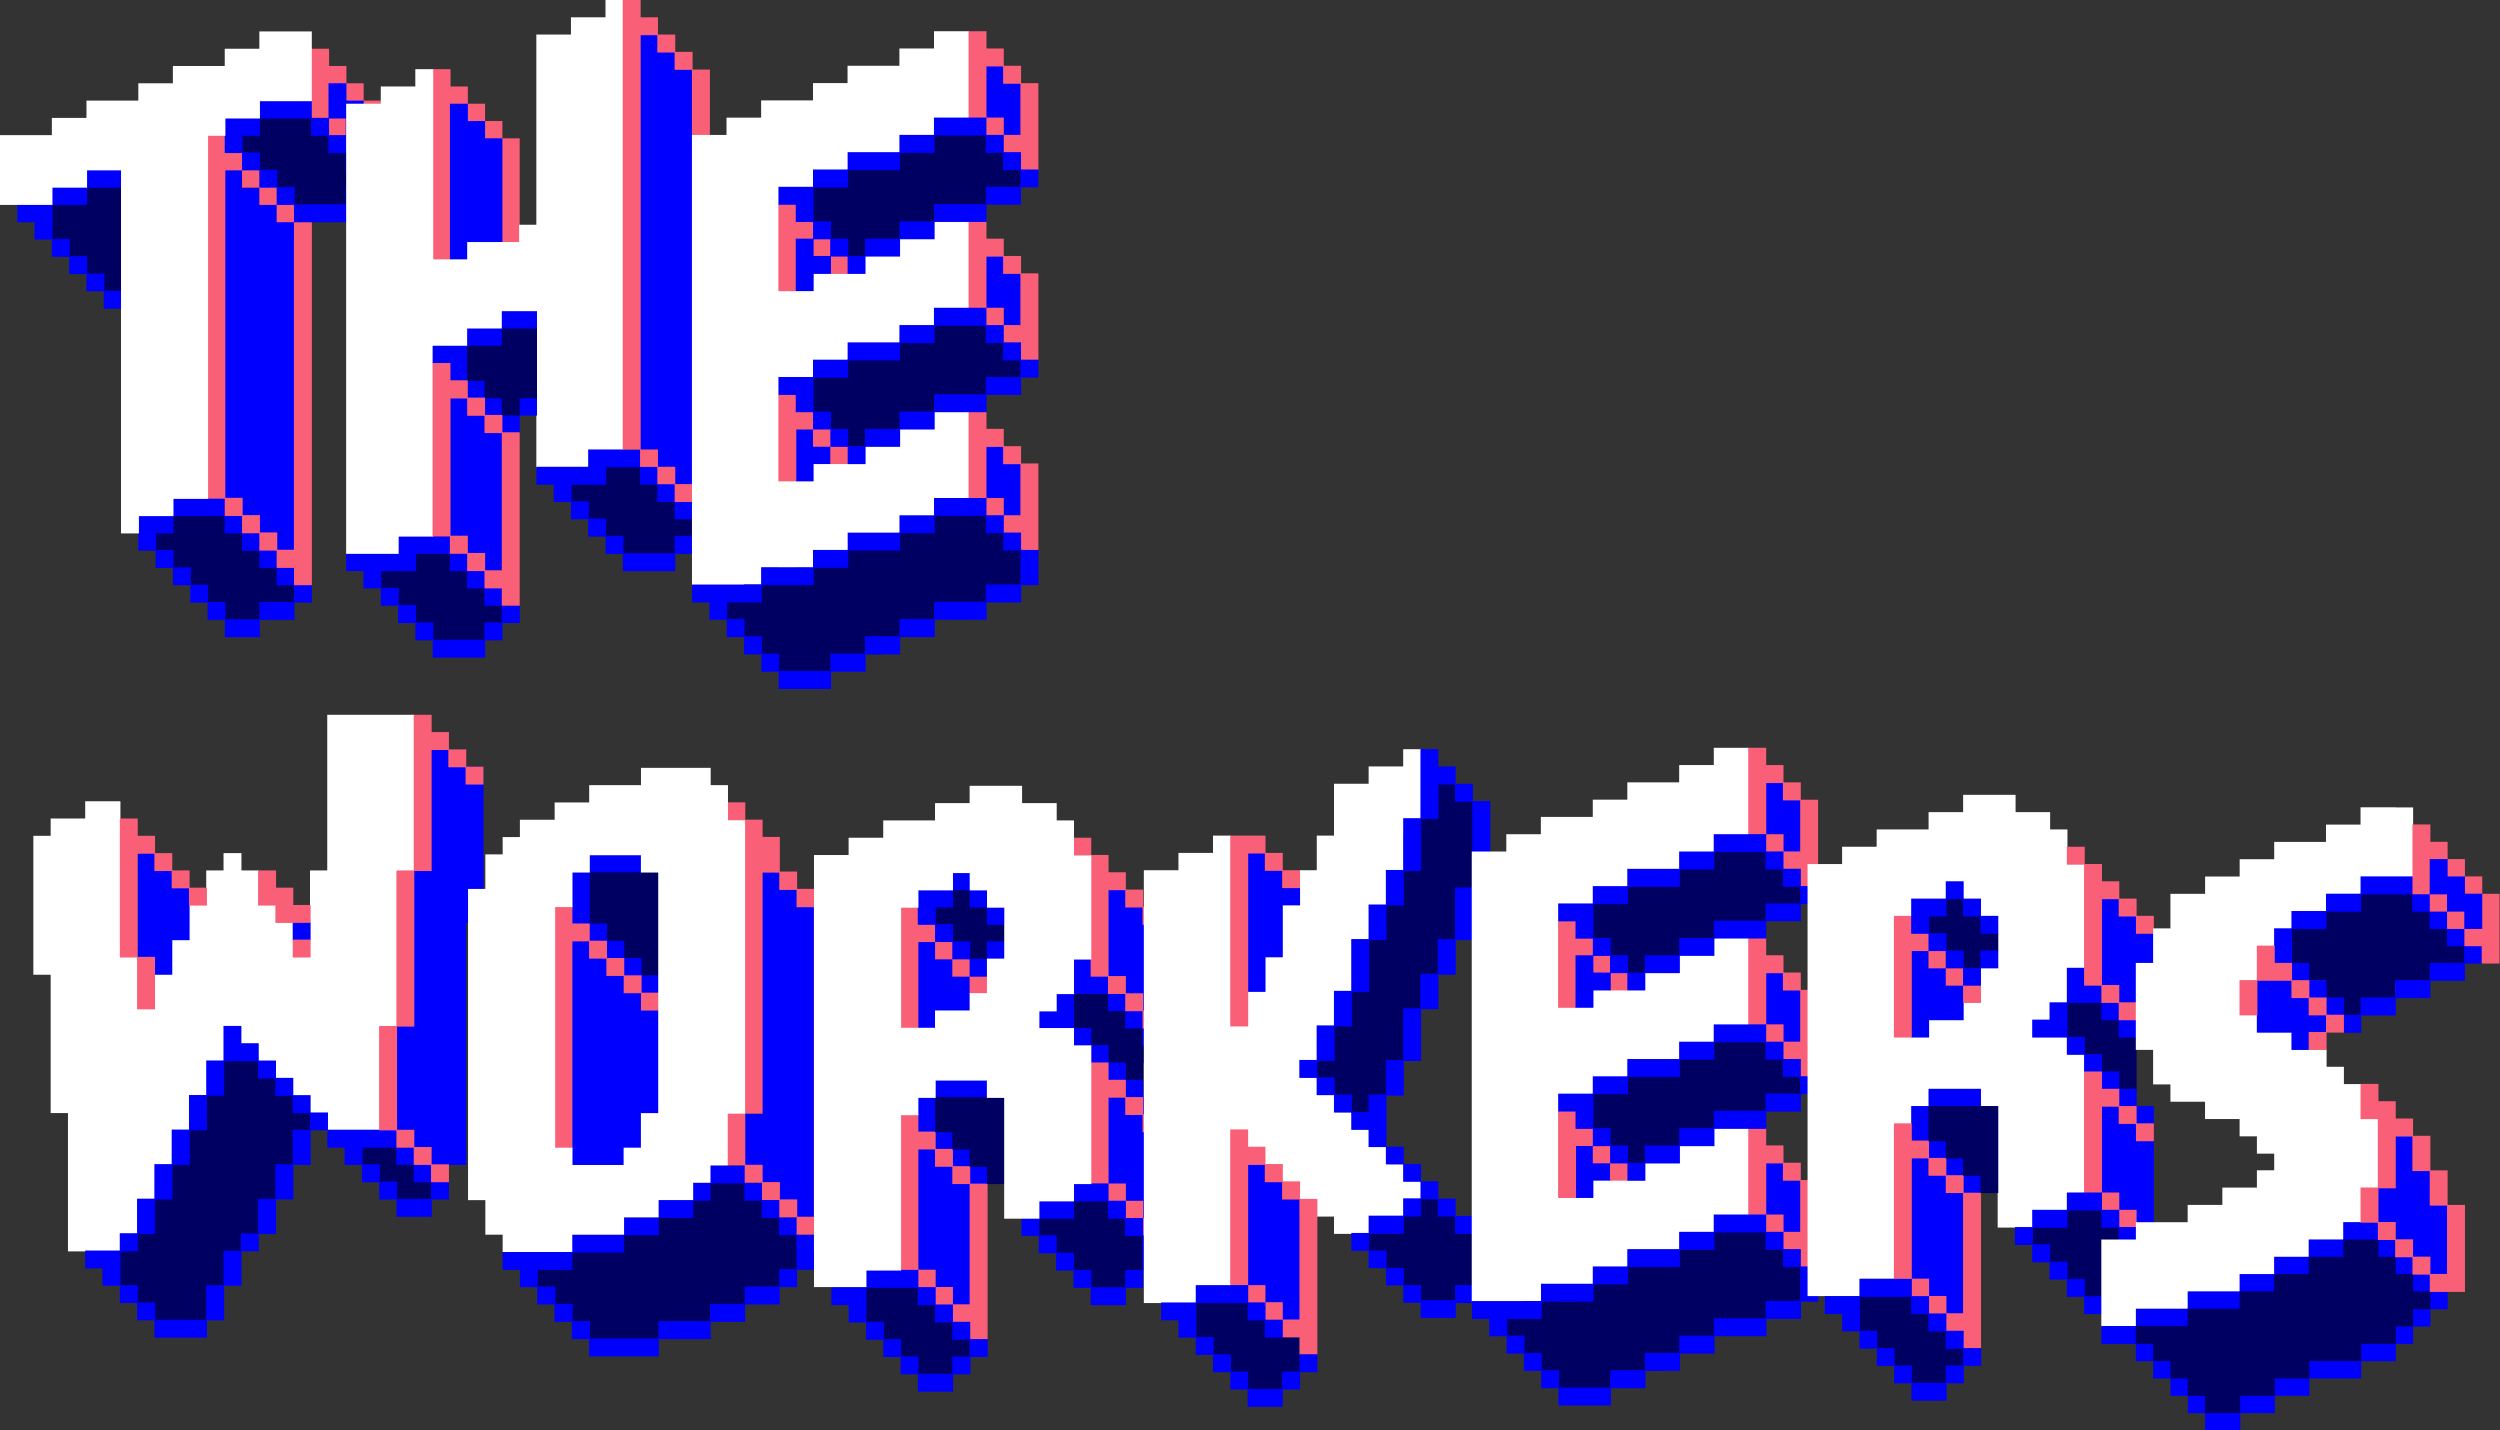 <svg width="3770" height="2157" viewBox="0 0 3770 2157" fill="none" xmlns="http://www.w3.org/2000/svg">
    <rect x="0" y="0" width="3770" height="2157" fill="#333333" stroke="none"/>
    <g clip-path="url(#clip0)">
        <path d="M157.4 282H156.4H130.4V308.1H105.2H104.3H78.2V334.2V335.1V361.2H104.3V387.3H130.4V413.3H156.4V439.4H183.4V413.3V412.4V387.3V386.3V361.2V360.3V335.1V334.2V309V308.1V282H157.4Z" fill="#000063"/>
        <path d="M522.4 256.001V229.901H496.3V203.801H470.2V177.801H444.2H443.2H418.1H417.2H391.1V203.801H365V230.801H391.1V256.901H417.2V283.001H443.2V309.001H469.3H470.2H495.4H496.3H522.4V283.001H548.4V256.001H522.4Z" fill="#000063"/>
        <path d="M418.1 881.7V855.6H392V829.6H365.9V803.5H339.9V777.4H313.8H312.9H287.7H286.8H260.7V803.5H234.6V830.5H260.7V856.6H286.8V882.6H312.9V908.7H338.9V934.8H365H365.9H392V908.7H417.2H418.1H444.2V881.7H418.1Z" fill="#000063"/>
        <path d="M418.1 334.2V308.1H392V282H365.9V256H338.9V282V283V308.1V309V334.2V335.1V360.3V361.2V386.3V387.3V412.4V413.3V438.5V439.4V464.6V465.5V490.6V491.6V516.7V517.6V542.8V543.7V568.8V569.8V594.9V595.8V621V621.9V647.1V648V673.1V674.1V699.2V700.1V725.3V726.2V752.3H365V778.3H391.1V804.4H417.2V830.5H444.2V804.4V803.5V778.3V777.4V752.3V751.3V726.2V725.3V700.1V699.2V674.1V673.1V648V647.1V621.9V621V595.8V594.9V569.8V568.8V543.7V542.8V517.6V516.7V491.5V490.6V465.5V464.5V439.4V438.5V413.3V412.4V387.3V386.3V361.2V360.3V334.2H418.1Z" fill="#0000FF"/>
        <path d="M470.2 881.701H444.1V855.601H418V829.501H392V803.401H365.9V777.301H339.8V751.201H313.7H312.8H287.7H286.8H260.7V777.301H235.6H234.7H208.6V803.401V804.301V830.401H234.7V856.501H260.8V882.601H286.9V908.701H313V934.801H339.1V960.901H365H365.9H392V934.801H417.1H418H444.1V908.701H470.2V881.701V881.701ZM417.2 907.801H391.1V933.901H366H365H339.9V907.801H313.8V881.701H287.7V855.601H261.6V829.501H235.5V804.401H261.6V778.301H286.7H287.6H312.7H313.6H338.7V804.401H365V830.501H391.1V856.601H417.2V882.701H443.3V907.801H418.2H417.2Z" fill="#0000FF"/>
        <path d="M444.2 334.201V308.101H418.1V282.001H392V256.001H365.9V229.901H339.8V203.801H312.8V229.901V230.801V256.001V256.901V282.001V282.901V308.001V308.901V334.001V334.901V360.001V360.901V386.001V386.901V412.001V412.901V438.001V438.901V464.001V464.901V490.001V490.901V516.001V516.901V542.001V542.901V568.001V568.901V594.001V594.901V621.001V621.901V647.001V647.901V673.001V673.901V699.001V699.901V725.001V725.901V752.001H338.9V778.101H365V804.201H391.1V830.301H417.2V856.401H443.3V882.501H470.3V856.401V855.501V830.401V829.501V804.401V803.501V778.401V777.501V752.401V751.501V726.401V725.501V700.401V699.501V674.401V673.501V648.001V647.101V622.001V621.001V595.901V595.001V569.901V569.001V543.901V543.001V517.901V517.001V491.901V491.001V465.901V465.001V439.901V439.001V413.901V413.001V387.901V387.001V361.901V361.001V334.901H444.2V334.201ZM443.2 361.201V386.301V387.201V412.301V413.201V438.301V439.201V464.301V465.201V490.301V491.201V516.301V517.201V542.301V543.201V568.301V569.201V594.301V595.201V621.001V621.901V647.001V647.901V673.001V673.901V699.001V699.901V725.001V725.901V751.001V751.901V777.001V777.901V803.001V803.901V829.001H418.1V802.901H392V776.801H365.9V750.701H339.8V725.601V724.701V699.601V698.701V673.601V672.701V648.001V647.101V622.001V621.001V595.901V595.001V569.901V569.001V543.901V543.001V517.901V517.001V491.901V491.001V465.901V465.001V439.901V439.001V413.901V413.001V387.901V387.001V361.901V361.001V335.901V335.001V309.001V308.101V283.001V282.001V256.901H365V283.001H391.1V309.001H417.2V335.101H443.3V360.201V361.201H443.2Z" fill="#F95F76"/>
        <path d="M548.4 229.9V203.8H522.4V177.8H496.3V152.6V151.7V126.5H521.4V152.6H547.5V178.7H574.5V151.7H548.4V125.6H522.4V99.5H496.3V73.5H469.3V99.5V100.5V125.6V126.5V151.7V152.6V178.7H495.4V204.8H521.4V230.8H547.5V256.9H574.5V229.9H548.4Z" fill="#F95F76"/>
        <path d="M548.4 177.8V151.7H522.4V125.6H495.4V151.7V152.6V178.7H521.4V204.8H547.5V230.8H574.5V204.8V203.8V177.8H548.4Z" fill="#0000FF"/>
        <path d="M574.5 256H548.4V229.9H522.3V203.8H496.2V177.7H470.1V151.6H444H443.1H418H417.1H391V177.7H365.9H365H338.9V203.8V204.7V230.8H365V256.9H391.1V283H417.2V309H443.3V335.1H469.4H470.3H495.4H496.3H522.4V309H548.5V283H574.6V256H574.5ZM495.4 308.1H470.3H469.4H444.3V282H418.2V256H392V229.9H365.9V204.8H392V178.7H417.1H418H443.1H444H469.1V204.8H495.2V230.9H521.3V257H547.4V282H521.3V308.1H496.2H495.4Z" fill="#0000FF"/>
        <path d="M79.1 334.2V309H104.3H105.2H131.3V283H156.4H157.4H183.4V256H157.4H156.4H130.4V282H105.2H104.3H78.2V308.1H53.1H52.1H26.1V335.1H52.1V361.2H78.2V387.3H104.3V413.3H130.4V439.4H156.4V465.5H183.4V438.5H157.4V412.4H131.3V386.3H105.2V360.3H79.1V335.1V334.2Z" fill="#0000FF"/>
        <path d="M444.2 47.4H443.2H418.1H417.2H391.1V73.5H365.9H365H338.9V99.5H313.8H312.9H287.7H286.8H260.7V125.6H235.6H234.6H208.6V151.7H183.4H182.5H157.4H156.4H130.4V177.8H105.2H104.3H78.2V203.8H53.1H52.1H27H26.1H0V229.9V230.8V256V256.9V282V283V309H26.1H27H52.1H53.1H79.1V283H104.3H105.2H131.3V256.9H156.4H157.4H182.5V282V283V308.1V309V334.2V335.1V360.3V361.2V386.3V387.3V412.4V413.3V438.5V439.4V464.6V465.5V490.6V491.6V516.7V517.6V542.8V543.7V568.8V569.8V594.9V595.8V621V621.9V647.1V648V673.1V674.1V699.2V700.1V725.3V726.2V751.3V752.3V777.4V778.3V804.4H209.5V778.3H234.6H235.6H261.6V752.3H286.8H287.7H313.8V726.2V725.3V700.1V699.2V674.1V673.1V648V647.1V621.9V621V595.8V594.9V569.8V568.8V543.7V542.8V517.6V516.7V491.6V490.6V465.5V464.6V439.4V438.5V413.3V412.4V387.3V386.3V361.2V360.3V335.1V334.2V309V308.1V283V282V256.9V256V230.8V229.9V204.8H339.9V178.7H365H365.9H392V152.6H417.2H418.1H443.2H444.2H470.2V126.5V125.6V100.5V99.5V74.4V73.5V47.4H444.2Z" fill="white"/>
        <path d="M598.8 1077.9H597.8H572.7H571.8H546.6H545.7H520.5H519.6H493.5V1104V1104.9V1130.1V1131V1156.1V1157.1V1182.2V1183.1V1208.3V1209.2V1234.3V1235.3V1260.4V1261.3V1286.5V1287.4V1312.6H467.5V1338.6V1339.6V1364.7V1365.6V1390.8V1391.7V1416.9V1417.8V1442.9H442.3V1417.8V1416.9V1390.8H416.3V1364.7H390.2V1339.6V1338.6V1312.6H364.1V1286.5H337.1V1312.6H311V1338.6V1339.6V1364.7H285V1390.8V1391.7V1416.9H258.9V1442.9V1443.9V1469H232.8V1495.1V1496V1521.1H207.7V1496V1495.1V1469.9V1469V1442.9H181.6V1417.8V1416.9V1391.7V1390.8V1365.6V1364.7V1339.6V1338.6V1313.5V1312.6V1287.4V1286.5V1261.3V1260.4V1235.3V1234.3V1208.3H155.5H154.6H128.5V1234.3H103.4H102.5H76.4V1260.4H50.3V1286.5V1287.4V1312.6V1313.5V1338.6V1339.6V1364.7V1365.6V1390.8V1391.7V1416.9V1417.8V1442.9V1443.9V1469.9H76.4V1495.1V1496V1521.1V1522.1V1547.2V1548.1V1573.3V1574.2V1599.4V1600.3V1625.4V1626.4V1651.5V1652.4V1678.5H102.5V1703.7V1704.6V1729.7V1730.7V1755.8V1756.7V1781.9V1782.8V1807.9V1808.9V1834V1834.9V1860.1V1861V1887.1H128.5H129.5H154.6H155.5H181.6V1861H207.7V1834.9V1834V1808.9H233.8V1782.8V1781.9V1756.7H259.8V1730.7V1729.7V1704.6H285.9V1678.5V1677.6V1652.4H312V1626.4V1625.4V1600.3H338V1574.2V1573.3V1548.1H363.2V1574.2H389.3V1600.3H415.3V1626.4H441.4V1652.4H467.5V1678.5H493.5V1704.6H519.6H520.5H545.7H546.6H572.7V1678.5V1677.6V1652.4V1651.5V1626.4V1625.4V1600.3V1599.4V1574.2V1573.3V1548.1H598.8V1522.1V1521.1V1496V1495.1V1469.9V1469V1443.9V1442.9V1417.8V1416.9V1391.7V1390.8V1365.6V1364.7V1339.6V1338.6V1313.5H624.8V1287.4V1286.5V1261.3V1260.4V1235.3V1234.3V1209.2V1208.3V1183.1V1182.2V1157.1V1156.1V1131V1130.1V1104.9V1104V1077.9H598.8Z" fill="white"/>
        <path d="M259.8 1338.6V1312.6H233.8V1286.5H206.8V1312.6V1313.5V1338.6V1339.6V1364.7V1365.6V1390.8V1391.7V1416.9V1417.8V1443.9H232.8V1469.9H259.8V1443.9V1442.9V1417.8H285.9V1391.7V1390.8V1365.6V1364.7V1338.6H259.8Z" fill="#0000FF"/>
        <path d="M468.4 1390.8H441.4V1417.8H468.4V1390.8Z" fill="#0000FF"/>
        <path d="M442.3 1677.6V1651.5H416.3V1625.4H390.2V1599.4H364.1H363.2H337.1V1625.4V1626.4V1651.5H311V1677.6V1678.5V1703.7H285V1729.7V1730.7V1755.8H258.9V1781.9V1782.8V1807.9H232.8V1834V1834.9V1860.1H206.8V1886.2H180.7V1912.2V1913.2V1939.2H206.8V1965.3H232.8V1991.4H258.9H259.8H285H285.9H312V1965.3V1964.4V1939.2H338V1913.2V1912.2V1887.1H364.1V1861H390.2V1834.9V1834V1808.9H416.3V1782.8V1781.9V1756.7H442.3V1730.7V1729.7V1704.6H468.4V1677.6H442.3Z" fill="#000063"/>
        <path d="M494.5 1677.6H468.4V1651.5H442.3V1625.4H416.2V1599.3H390.1V1573.2H364V1547.1H337V1573.2V1574.1V1599.2H311V1625.3V1626.2V1651.3H285V1677.4V1678.3V1703.4H258.9V1729.5V1730.4V1755.5H232.8V1781.6V1782.5V1807.6H206.7V1833.7V1834.6V1859.7H180.6V1885.8H155.5H154.6H128.5V1912.8H154.6V1938.9H180.7V1965H206.8V1991.1H232.9V2017.2H259H259.9H285H285.9H312V1991.1H338V1965V1964.1V1939H364.1V1912.9V1912V1886.9H390.2V1861H416.3V1834.9V1834V1808.8H442.4V1782.7V1781.8V1756.7H468.5V1730.6V1729.7V1704.5H494.6V1677.6H494.5ZM441.4 1730.7V1755.8H415.3V1781.9V1782.8V1807.9H389.2V1834V1834.9V1860H363.1V1886.1H337V1912.2V1913.1V1938.2H311V1964.3V1965.2V1990.3H285.9H285H259.9H259H233.9V1964.2H207.8V1938.1H181.7V1913V1912.1V1887H207.8V1861H233.9V1834.9V1834V1808.8H260V1782.7V1781.8V1756.7H286.1V1730.6V1729.7V1704.5H312V1678.4V1677.5V1652.4H338V1626.3V1625.4V1600.3H363.1H364H389.1V1626.4H415.2V1652.5H441.3V1678.6H467.4V1703.7H441.3V1729.8V1730.7H441.4Z" fill="#0000FF"/>
        <path d="M624.8 1781.9V1755.8H598.8V1729.7H572.7H571.8H545.7V1756.7H571.8V1782.8H597.8V1808.9H623.9H624.8H650.9V1781.9H624.8Z" fill="#000063"/>
        <path d="M677 1781.9H650.9V1755.8H624.8V1729.7H598.7V1703.6H572.6H571.7H546.6H545.7H520.6H519.7H493.6V1730.6H519.7V1756.7H545.8V1782.8H571.9V1808.9H598V1835H624.1H625H651.1V1808.9H677V1781.9ZM623.9 1807.9H598.8V1781.8H572.7V1755.7H546.6V1730.6H571.7H572.6H597.7V1756.7H623.8V1782.8H650V1807.9H624.9H623.9Z" fill="#0000FF"/>
        <path d="M703.1 1156.1H702.1H677V1130.1H650V1156.1V1157.1V1182.2V1183.1V1208.3V1209.2V1234.3V1235.3V1260.4V1261.3V1286.5V1287.4V1312.6H623.9V1338.6V1339.6V1364.7V1365.6V1390.8V1391.7V1416.9V1417.8V1442.9V1443.9V1469V1469.9V1495.1V1496V1521.1V1522.1V1547.2H597.8V1573.3V1574.2V1599.4V1600.3V1625.4V1626.4V1651.5V1652.4V1677.6V1678.5V1704.6H623.9V1730.7H650V1756.7H676.1H677H703.1V1730.7V1729.7V1704.6V1703.7V1678.5V1677.6V1652.4V1651.5V1626.4V1625.4V1600.3V1599.4V1574.2V1573.3V1548.1V1547.2V1522.1V1521.1V1496V1495.1V1469.9V1469V1443.9V1442.9V1417.8V1416.9V1391.7H729.1V1365.6V1364.7V1339.6V1338.6V1313.5V1312.6V1287.4V1286.5V1261.3V1260.4V1235.3V1234.3V1209.2V1208.3V1183.1V1182.2V1156.1H703.1Z" fill="#0000FF"/>
        <path d="M703.1 1156.1V1130.1H677V1104H650.9V1077.9H623.9V1104V1104.9V1130.1V1131V1156.1V1157.1V1182.2V1183.1V1208.3V1209.2V1234.3V1235.3V1260.4V1261.3V1286.5V1287.4V1312.6H597.8V1338.6V1339.6V1364.7V1365.6V1390.8V1391.7V1416.9V1417.8V1442.9V1443.9V1469V1469.9V1495.1V1496V1521.1V1522.1V1547.2H571.8V1573.3V1574.2V1599.4V1600.3V1625.4V1626.4V1651.5V1652.4V1677.6V1678.5V1704.6H597.8V1730.7H623.9V1756.7H650V1782.8H677V1755.8H650.9V1729.7H624.8V1703.7H598.8V1678.5V1677.6V1652.4V1651.5V1626.4V1625.4V1600.3V1599.4V1574.2V1573.3V1548.1H624.8V1522.1V1521.1V1496V1495.1V1469.9V1469V1443.9V1442.9V1417.8V1416.9V1391.7V1390.8V1365.6V1364.7V1339.6V1338.6V1313.5H650.9V1287.4V1286.5V1261.3V1260.4V1235.3V1234.3V1209.2V1208.3V1183.1V1182.2V1157.1V1156.1V1131H676.1V1157.1H702.1V1183.1H729.1V1156.1H703.1Z" fill="#F95F76"/>
        <path d="M442.3 1364.7V1338.6H416.3V1312.6H389.3V1338.6V1339.6V1365.6H415.3V1391.7H441.4H442.3H468.4V1364.7H442.3Z" fill="#F95F76"/>
        <path d="M468.4 1416.9H441.4V1443.9H468.4V1416.9Z" fill="#F95F76"/>
        <path d="M285.9 1338.6V1312.6H259.8V1286.5H233.8V1260.4H207.7V1234.3H180.7V1260.4V1261.3V1286.5V1287.4V1312.6V1313.5V1338.6V1339.6V1364.7V1365.6V1390.8V1391.7V1416.9V1417.8V1443.9H206.8V1469V1469.9V1495.1V1496V1522.1H233.8V1496V1495.1V1469.9V1469V1442.9H207.7V1417.8V1416.9V1391.7V1390.8V1365.6V1364.7V1339.6V1338.6V1313.5V1312.6V1287.4H232.8V1313.5H258.9V1339.6H285V1365.6H312V1338.6H285.9Z" fill="#F95F76"/>
        <path d="M1176.1 1861.9V1835.8H1150V1809.7H1123.9V1783.6H1097.8H1096.9H1070.8V1809.7H1044.8V1835.8H1019.6H1018.7H992.6V1861.9H967.5H966.6H940.5V1887.9H915.3H914.4H889.3H888.3H862.3V1914H837.1H836.2H810.1V1941H836.2V1967.1H862.3V1993.2H888.3V2019.2H914.4H915.3H940.5H941.4H966.6H967.5H993.6V1993.2H1018.7H1019.6H1044.8H1045.7H1071.8V1967.1H1096.9H1097.8H1123.9V1941H1149.1H1150H1176.1V1914.9H1202.1V1888.9V1887.9V1861.9H1176.1Z" fill="#000063"/>
        <path d="M1202.1 1861.9V1835.8H1176V1809.7H1150V1783.6H1123.9V1757.5H1097.8H1096.9H1070.8V1783.6H1044.7V1809.7H1019.6H1018.7H992.6V1835.8H967.5H966.6H940.5V1861.9H915.4H914.5H889.4H888.5H862.4V1888H837.3H836.4H811H810.1H785H784H758V1915H784V1941.1H810.1V1967.2H836.2V1993.3H862.3V2019.4H888.4V2045.5H914.5H915.4H940.5H941.4H966.5H967.4H993.5V2019.4H1018.6H1019.5H1044.6H1045.5H1071.6V1993.3H1096.7H1097.6H1123.7V1967.2H1148.8H1149.7H1175.8V1941H1201.9V1914.9H1228V1888.8V1887.9V1861.8H1202.1V1861.9ZM1201.2 1888.9V1914H1175.1V1940.1H1150H1149.1H1123V1966.2H1097.9H1097H1070.9V1992.3H1045.8H1044.9H1019.8H1018.9H992.8V2018.4H967.7H966.8H941.7H940.8H915.7H914.8H889.7V1992.3H863.6V1966.2H837.5V1940.1H811V1915H836.1H837H863.1V1888.9H888.2H889.1H914.2H915.1H941.2V1862.8H966.3H967.2H993.3V1836.7H1018.4H1019.3H1045.4V1810.6H1071.5V1784.5H1096.6H1097.5H1122.6V1810.6H1148.7V1836.7H1174.8V1862.8H1200.9V1887.9V1888.9H1201.2Z" fill="#0000FF"/>
        <path d="M967.5 1314.4H966.6H941.4H940.5H915.3H914.4H888.3V1340.4V1341.4V1366.5V1367.4V1393.5H914.4V1419.6H940.5V1445.6H966.6V1471.7H993.6V1445.6V1444.7V1419.6V1418.6V1393.5V1392.6V1367.4V1366.5V1341.4V1340.4V1314.4H967.5Z" fill="#000063"/>
        <path d="M967.5 1470.8V1444.7H941.4V1418.6H915.3V1392.6H889.3V1367.4V1366.5V1341.4V1340.4V1315.3H914.4H915.3H940.5H941.4H967.5V1288.3H941.4H940.5H915.3H914.4H888.3V1314.4H862.3V1340.4V1341.4V1366.5V1367.4V1393.5H888.3V1419.6H914.4V1445.6H940.5V1471.7H966.6V1497.8H993.6V1470.8H967.5Z" fill="#0000FF"/>
        <path d="M967.5 1522.9V1496.9H941.4V1470.8H915.3V1444.7H889.3V1418.6H862.3V1444.7V1445.6V1470.8V1471.7V1496.9V1497.8V1522.9V1523.9V1549V1549.9V1575.1V1576V1601.1V1602.1V1627.2V1628.1V1653.3V1654.2V1679.4V1680.3V1705.4V1706.4V1731.5V1732.4V1758.5H888.3H889.3H914.4H915.3H941.4V1732.4H967.5V1706.4V1705.4V1680.3H993.6V1654.2V1653.3V1628.1V1627.2V1602.1V1601.1V1576V1575.1V1549.9V1549V1522.9H967.5Z" fill="#0000FF"/>
        <path d="M1202.1 1366.5V1340.4H1176.1V1314.4H1149.1V1340.4V1341.4V1366.5V1367.4V1392.6V1393.5V1418.6V1419.6V1444.7V1445.6V1470.8V1471.7V1496.9V1497.8V1522.9V1523.9V1549V1549.9V1575.1V1576V1601.1V1602.1V1627.2V1628.1V1653.3V1654.2V1679.4H1123V1705.4V1706.4V1731.5V1732.4V1758.5H1149.1V1784.6H1175.1V1810.6H1201.2V1836.7H1228.2V1810.6V1809.7V1784.6V1783.6V1758.5V1757.6V1732.4V1731.5V1706.4V1705.4V1680.3V1679.4V1654.2V1653.3V1628.1V1627.2V1602.1V1601.1V1576V1575.1V1549.9V1549V1523.9V1522.9V1497.8V1496.9V1471.7V1470.8V1445.6V1444.7V1419.6V1418.6V1393.5V1392.6V1366.5H1202.1Z" fill="#0000FF"/>
        <path d="M1228.2 1366.5V1340.4H1202.1V1314.3H1176V1289.1V1288.2V1262.1H1150V1236H1123.9V1209.9H1096.9V1236.9H1123V1262V1262.9V1288V1288.9V1314.1V1315V1340.1V1341V1366.1V1367V1392.1V1393V1418.2V1419.1V1444.2V1445.1V1470.2V1471.1V1496.2V1497.1V1522.2V1523.1V1548.2V1549.1V1574.2V1575.1V1600.3V1601.2V1626.3V1627.2V1652.3V1653.2V1678.3H1096.9V1704.4V1705.3V1730.4V1731.3V1757.4H1123V1783.5H1149.1V1809.6H1175.2V1835.7H1201.3V1861.8H1227.4V1887.9H1254.4V1861.8V1860.9V1835.8V1834.9V1809.8V1808.9V1783.8V1782.9V1757.8V1756.9V1731.8V1730.9V1705.8V1704.9V1679.8V1678.9V1653.8V1652.9V1627.8V1626.9V1601.8V1600.9V1576V1575.1V1550V1549.1V1524V1523.1V1498V1497.1V1472V1471.1V1446V1445.1V1420V1419.1V1393.9V1393V1366.9H1228.2V1366.5ZM1227.3 1393.5V1418.7V1419.6V1444.7V1445.6V1470.7V1471.6V1496.7V1497.6V1522.7V1523.6V1548.7V1549.6V1574.7V1575.6V1600.8V1601.7V1626.8V1627.7V1652.8V1653.7V1678.8V1679.7V1704.8V1705.7V1730.8V1731.7V1756.8V1757.7V1782.8V1783.7V1808.8V1809.7V1834.8H1202.2V1808.7H1176.1V1782.6H1150V1756.5H1123.9V1731.4V1730.5V1705.4V1704.5V1679.4H1150V1653.3V1652.4V1627.3V1626.4V1601.3V1600.4V1576V1575.1V1550V1549.1V1524V1523.1V1498V1497.1V1472V1471.1V1446V1445.1V1420V1419.1V1393.9V1393V1367.9V1367V1341.9V1341V1315.9H1175.1V1342H1201.2V1368.1H1227.3V1393.2V1393.5V1393.5Z" fill="#F95F76"/>
        <path d="M967.5 1496.9V1470.8H941.4V1444.7H915.3V1418.6H889.3V1392.6H863.2V1366.5H836.2V1392.6V1393.5V1418.6V1419.6V1444.7V1445.6V1470.8V1471.7V1496.9V1497.8V1522.9V1523.9V1549V1549.9V1575.1V1576V1601.1V1602.1V1627.2V1628.1V1653.3V1654.2V1679.4V1680.3V1705.4V1706.4V1732.4H863.2V1706.4V1705.4V1680.3V1679.4V1654.2V1653.3V1628.1V1627.2V1602.1V1601.1V1576V1575.1V1549.9V1549V1523.9V1522.9V1497.8V1496.9V1471.7V1470.8V1445.6V1444.7V1419.6H888.3V1445.6H914.4V1471.7H940.5V1497.8H966.6V1523.9H993.6V1496.9H967.5Z" fill="#F95F76"/>
        <path d="M1097.8 1236.1V1211V1210.1V1184H1071.7V1157.9H1045.6H1044.7H1019.6H1018.7H993.6H992.7H966.6V1184H941.5H940.6H915.5H914.6H888.5V1210.1H863.4H862.5H836.4V1236.2H811H810.1H784V1262.3H758V1288.4H731.9V1314.5V1315.4V1340.5H705.8V1366.6V1367.5V1392.6V1393.5V1418.7V1419.6V1444.7V1445.6V1470.7V1471.6V1496.7V1497.6V1522.7V1523.6V1548.7V1549.6V1574.7V1575.6V1600.8V1601.7V1626.8V1627.7V1652.8V1653.7V1678.8V1679.7V1704.8V1705.7V1730.8V1731.7V1756.8V1757.7V1782.8V1783.7V1809.8H731.9V1834.9V1835.8V1861.9H758V1888H784H784.9H810H810.9H836H836.9H863V1861.9H888.1H889H914.1H915H941.1V1835.8H966.2H967.1H993.2V1809.7H1018.3H1019.2H1045.3V1783.6H1071.4V1757.5H1097.5V1731.4V1730.5V1705.4V1704.5V1679.4H1123.6V1653.3V1652.4V1627.3V1626.4V1601.3V1600.4V1576V1575.1V1550V1549.1V1524V1523.1V1498V1497.1V1472V1471.1V1446V1445.1V1420V1419.1V1393.9V1393V1367.9V1367V1341.9V1341V1315.9V1315V1289.8V1288.9V1263.8V1262.9V1236.8H1097.8V1236.1ZM992.6 1340.4V1341.3V1366.4V1367.3V1392.4V1393.3V1418.5V1419.4V1444.5V1445.4V1470.5V1471.4V1496.5V1497.4V1522.5V1523.4V1548.5V1549.4V1574.5V1575.4V1600.6V1601.5V1626.6V1627.5V1652.6V1653.5V1678.6H966.5V1704.7V1705.6V1730.7H940.4V1756.8H915.3H914.4H889.3H888.4H863.3V1730.7H837.2V1705.6V1704.7V1679.6V1678.7V1653.6V1652.7V1627.6V1626.7V1601.6V1600.7V1576V1575.1V1550V1549.1V1524V1523.1V1498V1497.1V1472V1471.1V1446V1445.1V1420V1419.1V1393.9V1393V1367.9H863.3V1341.8V1340.9V1315.8H889.4V1289.7H914.5H915.4H940.5H941.4H966.5V1315.8H992.6V1340.4Z" fill="white"/>
        <path d="M1437.1 1471.9V1445.8H1411V1419.7H1384V1445.8V1446.7V1471.9V1472.8V1497.9V1498.9V1524V1524.9V1551H1411V1524.9H1436.1H1437.1H1463.1V1498.9V1497.9V1471.9H1437.1Z" fill="#0000FF"/>
        <path d="M1437.1 1784.7V1758.6H1411V1732.6H1384V1758.6V1759.6V1784.7V1785.6V1810.8V1811.7V1836.9V1837.8V1862.9V1863.9V1889V1889.9V1916H1410.1V1942.1H1436.1V1968.1H1463.1V1942.1V1941.1V1916V1915.1V1889.9V1889V1863.9V1862.9V1837.8V1836.9V1811.7V1810.8V1784.7H1437.1Z" fill="#0000FF"/>
        <path d="M1437.1 1993.3H1436.1H1411V1967.2H1384.9V1941.1H1358.9H1357.9H1332.8H1331.9H1305.8V1967.2V1968.1V1994.2H1331.9V2020.3H1357.9V2046.4H1384V2072.4H1410.1H1411H1437.1V2046.4H1463.1V2020.3V2019.4V1993.3H1437.1Z" fill="#000063"/>
        <path d="M1463.1 1471.9V1445.8H1437.1V1419.7H1411V1393.6H1384.9V1367.6H1357.9V1393.6V1394.6V1419.7V1420.6V1445.8V1446.7V1471.9V1472.8V1497.9V1498.9V1524V1524.9V1551H1384.9V1524.9V1524V1498.9V1497.9V1472.8V1471.9V1446.7V1445.8V1420.6H1410.1V1446.7H1436.1V1472.8H1462.2V1498.9H1489.2V1471.9H1463.1Z" fill="#F95F76"/>
        <path d="M1411 1680.4V1655.3H1436.1H1437.1H1462.2H1463.1H1489.2V1628.3H1463.1H1462.2H1437.1H1436.1H1410.1V1654.4H1384V1680.4V1681.4V1707.4H1410.1V1733.5H1436.1V1759.6H1462.2V1785.6H1489.2V1758.6H1463.1V1732.6H1437.1V1706.5H1411V1681.4V1680.4Z" fill="#0000FF"/>
        <path d="M1463.1 1784.7V1758.6H1437V1732.5H1411V1706.4H1384.9V1680.3H1357.9V1706.4V1707.3V1732.4V1733.3V1758.4V1759.3V1784.5V1785.4V1810.5V1811.4V1836.5V1837.4V1862.5V1863.4V1888.6V1889.5V1915.6H1384V1941.7H1410.1V1967.8H1436.2V1993.9H1462.3V2020H1489.3V1993.9V1993V1967.9V1967V1941.9V1941V1916V1915.1V1890V1889.1V1863.9V1863V1837.9V1837V1811.9V1811V1784.9H1463.1V1784.7ZM1462.2 1811.7V1836.8V1837.7V1862.8V1863.7V1888.9V1889.8V1914.9V1915.8V1940.9V1941.8V1966.9H1437V1940.8H1411V1914.7H1384.9V1889.6V1888.7V1863.5V1862.6V1837.5V1836.6V1811.5V1810.6V1785.5V1784.6V1759.4V1758.5V1733.4H1410V1759.5H1436.1V1785.6H1462.2V1810.7V1811.7V1811.7Z" fill="#F95F76"/>
        <path d="M1489.2 2019.4H1463.1V1993.3H1437V1967.2H1411V1941.1H1384.9V1915H1358.8H1357.9H1332.8H1331.9H1305.8V1941.1H1280.7H1279.8H1253.7V1968.1H1279.8V1994.2H1305.9V2020.3H1332V2046.4H1358.1V2072.5H1384.2V2098.6H1410.3H1411.2H1437.3V2072.5H1463.4V2046.4H1489.5V2019.4H1489.2ZM1410.1 2071.5H1385V2045.4H1358.9V2019.3H1332.8V1993.2H1306.7V1968.1V1967.2V1942.1H1331.9H1332.8H1357.9H1358.8H1383.9V1968.2H1410V1994.3H1436.1V2020.4H1462.2V2045.5H1436.1V2071.6H1411H1410.1V2071.5Z" fill="#0000FF"/>
        <path d="M1489.2 1393.6V1367.6H1463.1V1341.5H1436.1V1367.6H1410.1V1394.6H1436.1V1420.6H1462.2V1446.7H1489.2V1420.6H1515.3V1393.6H1489.2Z" fill="#000063"/>
        <path d="M1515.3 1394.6V1367.6H1489.2V1341.5H1463.1V1315.4H1436.1V1341.5H1411H1410.1H1384V1367.6V1368.5V1394.6H1410.1V1420.6H1436.1V1446.7H1462.2V1472.8H1489.2V1446.7H1515.3V1419.7H1488.3V1445.8H1463.1V1419.7H1437.1V1393.6H1411V1368.5H1437.1V1342.4H1462.2V1368.5H1488.3V1394.6H1515.3Z" fill="#0000FF"/>
        <path d="M1489.2 1654.4H1488.3H1463.1H1462.2H1437.1H1436.1H1410.1V1680.4V1681.4V1707.4H1436.1V1733.5H1462.2V1759.6H1488.3V1785.6H1515.3V1759.6V1758.6V1733.5V1732.6V1707.4V1706.5V1681.4V1680.4V1654.4H1489.2Z" fill="#000063"/>
        <path d="M1723.9 1393.6V1367.6H1697.8V1341.5H1670.8V1367.6V1368.5V1393.6V1394.6V1419.7V1420.6V1445.8V1446.7V1472.8H1696.9V1498.9H1722.9V1524.9H1749.9V1498.9V1497.9V1472.8V1471.9V1446.7V1445.8V1420.6V1419.7V1393.6H1723.9Z" fill="#0000FF"/>
        <path d="M1723.9 1576.1V1550.1H1697.8V1524H1671.7V1497.9H1645.6H1644.7H1618.6V1524V1524.9V1551H1644.7V1577.1H1670.8V1603.1H1696.9V1629.2H1723.9V1603.1H1749.9V1576.1H1723.9Z" fill="#000063"/>
        <path d="M1749.9 1577.1V1550.1H1723.9V1524H1697.8V1497.9H1671.7V1471.9H1645.6V1445.8H1618.6V1471.9V1472.8V1497.9H1592.6V1524H1566.5V1551H1592.6H1593.5H1618.6V1577.1H1644.7V1603.1H1670.8V1629.2H1696.9V1655.3H1722.9V1681.4H1749.9V1654.4H1723.9V1628.3H1697.8V1602.2H1671.7V1576.1H1645.6V1550.1H1619.6V1524.9V1524V1498.9H1644.7H1645.6H1670.8V1524.9H1696.9V1551H1722.9V1577.1H1749.9Z" fill="#0000FF"/>
        <path d="M1723.9 1706.5V1680.4H1697.8V1654.4H1670.8V1680.4V1681.4V1706.5V1707.4V1732.6V1733.5V1758.6V1759.6V1785.6H1696.9V1811.7H1722.9V1837.8H1749.9V1811.7V1810.8V1785.6V1784.7V1759.6V1758.6V1733.5V1732.6V1706.5H1723.9Z" fill="#0000FF"/>
        <path d="M1697.8 1862.9V1836.9H1671.7V1810.8H1645.6H1644.7H1618.6V1836.9H1593.5H1592.6H1566.5V1863.9H1592.6V1889.9H1618.6V1916H1644.7V1942.1H1670.8H1671.7H1697.8V1916H1723.9V1889.9V1889V1862.9H1697.8Z" fill="#000063"/>
        <path d="M1749.9 1707.4V1680.4H1723.9V1654.4H1697.8V1628.3H1671.7V1602.2H1644.7V1628.3V1629.2V1654.4V1655.3V1680.4V1681.4V1706.5V1707.4V1732.6V1733.5V1758.6V1759.6V1785.6H1670.8V1811.7H1696.9V1837.8H1722.9V1863.9H1749.9V1836.9H1723.9V1810.8H1697.8V1784.7H1671.7V1759.6V1758.6V1733.5V1732.6V1707.4V1706.5V1681.4V1680.4V1655.3H1696.9V1681.4H1722.9V1707.4H1749.9Z" fill="#F95F76"/>
        <path d="M1723.9 1862.9V1836.8H1697.8V1810.7H1671.7V1784.6H1645.6H1644.7H1618.6V1810.7H1593.5H1592.6H1566.5V1836.8H1540.4V1863.8H1566.5V1889.9H1592.6V1916H1618.7V1942.1H1644.8V1968.2H1670.9H1671.8H1697.9V1942.1H1724V1916H1750.1V1889.9V1889V1862.9H1723.9ZM1722.9 1889.9V1915H1696.8V1941.1H1671.6H1670.7H1645.6V1915H1619.5V1889H1593.4V1862.9H1567.3V1837.8H1592.5H1593.4H1619.5V1811.7H1644.6H1645.5H1670.6V1837.8H1696.7V1863.9H1722.8V1889.1V1889.9H1722.9Z" fill="#0000FF"/>
        <path d="M1749.9 1394.6V1367.6H1723.9V1341.5H1697.8V1315.4H1671.7V1289.3H1645.6V1263.3H1618.6V1290.3H1644.7V1315.4V1316.3V1341.5V1342.4V1367.6V1368.5V1393.6V1394.6V1419.7V1420.6V1445.8V1446.7V1472.8H1670.8V1498.9H1696.9V1524.9H1722.9V1551H1749.9V1524H1723.9V1497.9H1697.8V1471.9H1671.7V1446.7V1445.8V1420.6V1419.7V1394.6V1393.6V1368.5V1367.6V1342.4H1696.9V1368.5H1722.9V1394.6H1749.9Z" fill="#F95F76"/>
        <path d="M1619.6 1289.3V1264.2V1263.3V1237.2H1593.5V1211.1H1567.4H1566.5H1541.3V1185H1515.2H1514.3H1489.2H1488.3H1462.2V1211.1H1437H1436.1H1410V1237.2H1384.9H1384H1358.9H1358H1331.9V1263.3H1306.7H1305.8H1279.7V1289.4H1253.6H1227.5V1315.5V1316.4V1341.5V1342.4V1367.5V1368.4V1393.5V1394.4V1419.5V1420.4V1445.5V1446.4V1471.5V1472.4V1497.5V1498.4V1523.5V1524.4V1549.5V1550.4V1575.5V1576.4V1601.6V1602.5V1627.7V1628.6V1653.7V1654.6V1679.7V1680.6V1705.7V1706.6V1731.7V1732.6V1757.7V1758.6V1783.8V1784.7V1809.8V1810.7V1835.8V1836.7V1861.8V1862.7V1887.9V1888.8V1913.9V1914.8V1940.9H1254.5H1279.6H1280.5H1306.6V1916H1331.8H1332.7H1358.8V1889.9V1889V1863.8V1862.9V1837.8V1836.9V1811.8V1810.9V1785.8V1784.9V1759.7V1758.8V1733.7V1732.8V1707.7V1706.8V1681.7H1384.9V1655.6H1411V1629.5H1436.1H1437H1462.2H1463.1H1488.2V1655.6H1514.3V1680.7V1681.6V1706.7V1707.6V1732.7V1733.6V1758.7V1759.6V1784.8V1785.7V1810.8V1811.7V1837.8H1540.4H1541.3H1567.4V1811.7H1592.6H1593.5H1619.6V1785.6H1645.7V1759.5V1758.6V1733.5V1732.6V1707.5V1706.6V1681.5V1680.6V1655.5V1654.6V1629.5V1628.6V1603.4V1602.5V1576.4H1619.6V1550.3H1593.5H1592.6H1567.4V1525.2H1593.5V1499.1H1619.6V1473V1472.1V1447H1645.7V1420.9V1420V1394.9V1394V1368.9V1368V1342.9V1342V1316.9V1316V1289.9H1619.6V1289.3ZM1514.4 1393.6V1394.5V1419.6V1420.5V1445.6H1488.3V1471.7V1472.6V1497.7H1462.2V1523.8H1437H1436.1H1410V1549.9H1384.9H1384H1358.9V1524.8V1523.9V1498.8V1497.9V1472.8V1471.9V1446.8V1445.9V1420.8V1419.9V1394.8V1393.9V1368.8H1385V1342.7H1410.1H1411H1437.1V1316.6H1462.3V1342.7H1488.4V1368.8H1514.5V1393.6H1514.4Z" fill="white"/>
        <path d="M2143 1807.6V1781.6H2116.9V1755.5H2090.9V1729.4H2064.8V1703.4H2038.7V1677.3H2012.7V1651.2H1986.6V1625.1H1960.5V1600H1986.6V1573.9V1573V1547.9H2012.7V1521.8V1520.9V1495.7H2038.7V1469.6V1468.7V1443.6V1442.6V1417.5H2064.8V1391.4V1390.5V1365.3H2090.9V1339.3V1338.3V1313.2H2116.9V1287.1V1286.2V1261.1H2143V1235V1234.1V1208.9V1208V1182.8V1181.9V1156.8V1155.8V1129.8H2116V1155.8H2090.9H2089.9H2063.9V1181.9H2038.7H2037.8H2011.7V1208V1208.9V1234.1V1235V1260.1H1985.7V1286.2V1287.1V1312.3H1959.6V1338.3V1339.3V1364.4H1933.5V1390.5V1391.4V1416.6V1417.5V1442.6H1907.4V1468.7V1469.6V1494.8H1881.4V1520.9V1521.8V1546.9H1856.2V1521.8V1520.9V1495.7V1494.8V1469.6V1468.7V1443.6V1442.6V1417.5V1416.6V1391.4V1390.5V1365.3V1364.4V1339.3V1338.3V1313.2V1312.3V1287.1V1286.2V1260.1H1829.2V1286.2H1804.1H1803.2H1777.1V1312.3H1751H1724.9V1338.3V1339.3V1364.4V1365.3V1390.5V1391.4V1416.6V1417.5V1442.6V1443.6V1468.7V1469.6V1494.8V1495.7V1520.9V1521.8V1546.9V1547.9V1573V1573.9V1599.1V1600V1625.1V1626.1V1651.2V1652.1V1677.3V1678.2V1703.4V1704.3V1729.4V1730.4V1755.5V1756.4V1781.6V1782.5V1807.6V1808.6V1833.7V1834.6V1859.8V1860.7V1885.9V1886.8V1911.9V1912.9V1938V1938.9V1965H1751.9H1777.1H1778H1804.1V1938.9H1829.2H1830.2H1856.2V1912.9V1911.9V1886.8V1885.9V1860.7V1859.8V1834.6V1833.7V1808.6V1807.6V1782.5V1781.6V1756.4V1755.5V1730.4V1729.4V1704.3H1881.4V1730.4H1907.4V1756.4H1933.5V1782.5H1959.6V1808.6H1985.7V1834.6H2011.7V1860.7H2037.8H2038.7H2064.8V1834.6H2089.9H2090.9H2116.9V1808.6H2142.1V1834.6H2169.1V1807.6H2143Z" fill="white"/>
        <path d="M1934.4 1338.3V1312.3H1908.4V1286.2H1881.4V1312.3V1313.2V1338.3V1339.3V1364.4V1365.3V1390.5V1391.4V1416.6V1417.5V1442.6V1443.6V1468.7V1469.6V1495.7H1908.4V1469.6V1468.7V1443.6H1934.4V1417.5V1416.6V1391.4V1390.5V1365.3H1960.5V1338.3H1934.4Z" fill="#0000FF"/>
        <path d="M1934.4 1312.3V1286.2H1908.4V1260.1H1882.3H1881.4H1855.3V1286.2V1287.1V1312.3V1313.2V1338.3V1339.3V1364.4V1365.3V1390.5V1391.4V1416.6V1417.5V1442.6V1443.6V1468.7V1469.6V1494.8V1495.7V1520.9V1521.8V1547.9H1882.3V1521.8V1520.9V1495.7V1494.8V1469.6V1468.7V1443.6V1442.6V1417.5V1416.6V1391.4V1390.5V1365.3V1364.4V1339.3V1338.3V1313.2V1312.3V1287.1H1907.4V1313.2H1933.5V1339.3H1960.5V1312.3H1934.4Z" fill="#F95F76"/>
        <path d="M1934.4 1807.6V1781.6H1908.4V1755.5H1881.4V1781.6V1782.5V1807.6V1808.6V1833.7V1834.6V1859.8V1860.7V1885.9V1886.8V1911.9V1912.9V1938.9H1907.4V1965H1933.5V1991.1H1960.5V1965V1964.1V1938.9V1938V1912.9V1911.9V1886.8V1885.9V1860.7V1859.8V1834.6V1833.7V1807.6H1934.4Z" fill="#0000FF"/>
        <path d="M1934.4 2016.2H1933.5H1908.4V1990.1H1882.3V1964.1H1856.2H1855.3H1830.2H1829.2H1803.2V1990.1V1991.1V2017.1H1829.2V2043.2H1855.3V2069.3H1881.4V2095.4H1907.4H1908.4H1934.4V2069.3H1960.5V2043.2V2042.3V2016.2H1934.4Z" fill="#000063"/>
        <path d="M1960.5 1807.6V1781.5H1934.4V1755.4H1908.3V1729.3H1882.2V1703.2H1855.2V1729.3V1730.2V1755.3V1756.2V1781.4V1782.3V1807.4V1808.3V1833.4V1834.3V1859.4V1860.3V1885.5V1886.4V1911.5V1912.4V1938.5H1881.3V1964.6H1907.4V1990.7H1933.5V2016.8H1959.6V2042.9H1986.6V2016.8V2015.9V1990.8V1989.9V1965V1964.1V1939V1938.1V1913V1912.1V1887V1886.1V1860.9V1860V1834.9V1834V1807.9H1960.5V1807.6ZM1959.6 1834.6V1859.7V1860.6V1885.8V1886.7V1911.8V1912.7V1937.8V1938.7V1963.8V1964.7V1989.8H1934.4V1963.7H1908.3V1938H1882.2V1912.9V1912V1886.9V1886V1860.8V1859.9V1834.8V1833.9V1808.8V1807.9V1782.8V1781.9V1756.7H1907.3V1782.8H1933.4V1808.9H1959.5V1834V1834.6H1959.6Z" fill="#F95F76"/>
        <path d="M1986.6 2042.3H1959.6V2068.4H1933.5V2094.4H1908.4H1907.4H1882.3V2068.4H1856.2V2042.3H1830.2V2016.2H1804.1V1991.1V1990.1V1965H1829.2H1830.2H1855.3H1856.2H1881.4V1991.1H1907.4V2017.1H1934.4V1990.1H1908.4V1964.1H1882.3V1938H1856.2H1855.3H1830.2H1829.2H1803.2V1964.1H1778H1777.1H1751V1991.1H1777.1V2017.1H1803.2V2043.2H1829.2V2069.3H1855.3V2095.4H1881.4V2121.4H1907.4H1908.4H1934.4V2095.4H1960.5V2069.3H1986.6V2042.3Z" fill="#0000FF"/>
        <path d="M2195.2 1208V1181.9H2168.2V1208V1208.9V1234.1H2142.1V1260.1V1261.1V1286.2V1287.1V1312.3H2116V1338.3V1339.3V1364.4H2089.9V1390.5V1391.4V1416.6H2063.9V1442.6V1443.6V1468.7V1469.6V1494.8H2037.8V1520.9V1521.8V1546.9H2011.7V1573V1573.9V1599.1H1985.7V1626.1H2011.7V1652.1H2037.8V1678.2H2064.8V1652.1H2090.9V1626.1V1625.1V1600H2116.9V1573.9V1573V1547.9V1546.9V1521.8H2143V1495.7V1494.8V1469.6H2169.1V1443.6V1442.6V1417.5H2195.2V1391.4V1390.5V1365.3V1364.4V1339.3H2221.2V1313.2V1312.3V1287.1V1286.2V1261.1V1260.1V1235V1234.1V1208H2195.2Z" fill="#000063"/>
        <path d="M2221.2 1885.9V1859.8H2195.2V1833.7H2169.1V1807.6H2142.1V1833.7H2116V1859.8H2090.9H2089.9H2063.9V1886.8H2089.9V1912.9H2116V1938.9H2142.1V1965H2168.2H2169.1H2195.2V1938.9H2221.2V1912.9H2247.3V1885.9H2221.2Z" fill="#000063"/>
        <path d="M2221.2 1208V1181.9H2195.1V1155.8H2169V1129.7H2142V1155.8V1156.7V1181.8V1182.7V1207.8V1208.7V1233.8H2116V1259.9V1260.8V1285.9V1286.8V1311.9H2089.9V1338V1338.9V1364H2063.8V1390.1V1391V1416.1H2037.7V1442.2V1443.1V1468.2V1469.1V1494.2H2011.6V1520.3V1521.2V1546.3H1985.5V1572.4V1573.3V1598.4H1959.4V1625.4H1985.5V1651.5H2011.6V1677.6H2037.7V1703.7H2063.8V1729.8H2089.9V1755.9H2116V1782H2142.1V1807.1H2116V1833.2H2090.9H2090H2063.9V1859.3H2037.8V1886.3H2063.9V1912.4H2090V1938.5H2116.1V1964.6H2142.2V1987.4H2168.3H2169.2H2195.3V1965H2221.4V1938.9H2247.5V1911.9H2220.5V1938H2194.4V1960.8H2169.3H2168.4H2143V1938H2116.9V1911.9H2090.8V1885.8H2064.7V1860.6H2089.9H2090.8H2116.9V1834.5H2143V1808.4H2168.1V1834.5H2194.2V1860.6H2220.3V1886.7H2247.3V1859.7H2221.2V1833.6H2195.1V1807.5H2169V1781.4H2143V1755.3H2116.9V1729.2H2090.8V1704.1V1703.2V1678.1V1677.2V1652.1H2116.9V1626V1625.1V1600H2143V1573.9V1573V1547.9V1547V1521.9H2169.1V1495.8V1494.9V1469.8H2195.2V1443.7V1442.8V1417.7H2221.3V1391.6V1390.7V1365.6V1364.7V1339.6H2247.4V1313.5V1312.6V1287.5V1286.6V1261.5V1260.6V1235V1234.1V1208H2221.2ZM2220.3 1235V1260.2V1261.1V1286.2V1287.1V1312.2V1313.1V1338.2H2194.2V1364.3V1365.2V1390.3V1391.2V1416.3H2168.1V1442.4V1443.3V1468.4H2142V1494.5V1495.4V1520.5H2116V1546.6V1547.5V1572.6V1573.5V1598.6H2089.9V1624.7V1625.6V1650.7H2063.8V1676.8H2038.6V1650.7H2012.5V1624.6H1986.4V1600H2012.5V1573.9V1573V1547.9H2038.6V1521.8V1520.9V1495.8H2064.7V1469.7V1468.8V1443.7V1442.8V1417.7H2090.8V1391.6V1390.7V1365.6H2116.9V1339.5V1338.6V1313.5H2143V1287.4V1286.5V1261.4V1260.5V1235H2169.1V1208.9V1208V1182.9H2194.2V1209H2220.3V1234.1V1235V1235Z" fill="#0000FF"/>
        <path d="M731.5 912.501V886.401H705.5V860.401H679.4V834.301H653.3H652.4H627.3H626.3H600.3V860.401H574.2V887.401H600.3V913.401H626.3V939.501H652.4V965.601H678.5H679.4H704.5H705.5H731.5V939.501H757.6V912.501H731.5Z" fill="#000063"/>
        <path d="M783.7 912.5H757.6V886.4H731.5V860.3H705.4V834.2H679.3V808.1H653.2H652.3H627.2H626.3H600.2V834.2H575.1H574.2H549H548.1H522V861.2H548.1V887.3H574.2V913.4H600.3V939.5H626.4V965.6H652.5V991.7H678.6H679.5H704.6H705.5H731.6V965.6H757.7V939.5H783.8V912.5H783.7ZM704.5 964.7H679.4H678.5H653.4V938.6H627.3V912.5H601.2V886.4H575.1V861.3H600.2H601.1H627.2V835.2H652.3H653.2H678.3V861.3H704.4V887.4H730.5V913.5H756.6V938.6H730.5V964.7H705.4H704.5Z" fill="#0000FF"/>
        <path d="M757.6 208.601V182.501H731.5V156.401H705.5V130.401H679.4V104.301H652.4V130.401V131.301V156.401V157.401V182.501V183.401V208.601V209.501V234.601V235.601V260.701V261.601V286.801V287.701V312.901V313.801V338.901V339.901V365.001V365.901V392.001H679.4V365.901V365.001V339.901V338.901V313.801V312.901V287.701V286.801V261.601V260.701V235.601V234.601V209.501V208.601V183.401V182.501V157.401H704.5V183.401H730.6V209.501H756.7V234.601V235.601V260.701V261.601V286.801V287.701V312.901V313.801V338.901V339.901V365.901H783.7V339.901V338.901V313.801V312.901V287.701V286.801V261.601V260.701V235.601V234.601V208.601H757.6Z" fill="#F95F76"/>
        <path d="M731.5 208.6V182.5H705.5V156.4H678.5V182.5V183.4V208.6V209.5V234.6V235.6V260.7V261.6V286.8V287.7V312.9V313.8V338.9V339.9V365V365.9V392H705.5V365.9H730.6H731.5H757.6V339.9V338.9V313.8V312.9V287.7V286.8V261.6V260.7V235.6V234.6V208.6H731.5Z" fill="#0000FF"/>
        <path d="M913.1 0V26.1H888H887H861V52.1H835.8H834.9H808.8V78.2V79.1V104.3V105.2V130.4V131.3V156.4V157.4V182.5V183.4V208.6V209.5V234.6V235.6V260.7V261.6V286.8V287.7V312.9V313.8V338.9H782.8V365H757.6H756.7H731.5H730.6H704.5V391.1H679.4H678.5H653.3V365.9V365V339.9V338.9V313.8V312.9V287.7V286.8V261.6V260.7V235.6V234.6V209.5V208.6V183.4V182.5V157.4V156.4V131.3V130.4V104.3H626.3V130.4H601.2H600.3H574.2V156.4H549H548.1H522V182.5V183.4V208.6V209.5V234.6V235.6V260.7V261.6V286.8V287.7V312.9V313.8V338.9V339.9V365V365.9V391.1V392V417.2V418.1V443.2V444.2V469.3V470.2V495.4V496.3V521.4V522.4V547.5V548.4V573.6V574.5V599.7V600.6V625.7V626.7V651.8V652.7V677.9V678.8V703.9V704.9V730V730.9V756.1V757V782.2V783.1V808.2V809.2V835.2H548.1H549H574.2H575.1H601.2V809.2H626.3H627.3H653.3V783.1V782.2V757V756.1V730.9V730V704.9V703.9V678.8V677.9V652.7V651.8V626.7V625.7V600.6V599.7V574.5V573.6V548.4V547.5V522.4H678.5H679.4H705.5V496.3H730.6H731.5H757.6V470.2H782.8H783.7H808.8V495.4V496.3V521.4V522.4V547.5V548.4V573.6V574.5V599.7V600.6V625.7V626.7V651.8V652.7V677.9V678.8V704.9H834.9H835.8H861H861.9H888V678.8H913.1H914H940.1V652.7V651.8V626.7V625.7V600.6V599.7V574.5V573.6V548.4V547.5V522.4V521.4V496.3V495.4V470.2V469.3V444.2V443.2V418.1V417.2V392V391.1V365.9V365V339.9V338.9V313.8V312.9V287.7V286.8V261.6V260.7V235.6V234.6V209.5V208.6V183.4V182.5V157.4V156.4V131.3V130.4V105.2V104.3V79.1V78.2V53.1V52.1V27V26.1V0H913.1Z" fill="white"/>
        <path d="M705.5 547.501V522.401H730.6H731.5H757.6V496.301H782.8H783.7H809.8V469.301H783.7H782.8H756.7V495.401H731.5H730.6H704.5V521.401H679.4H678.5H652.4V548.401H678.5V574.501H704.5V600.601H730.6V626.701H756.7V652.701H783.7V626.701H809.8V599.701H782.8V625.701H757.6V599.701H731.5V573.601H705.5V548.401V547.501Z" fill="#0000FF"/>
        <path d="M783.7 495.4H782.8H756.7V521.4H731.5H730.6H704.5V547.5V548.4V574.5H730.6V600.6H756.7V626.7H783.7V600.6H809.8V574.5V573.6V548.4V547.5V522.4V521.4V495.4H783.7Z" fill="#000063"/>
        <path d="M731.5 651.799V625.699H705.5V599.699H678.5V625.699V626.699V651.799V652.699V677.899V678.799V703.899V704.899V729.999V730.899V756.099V756.999V782.199V783.099V809.199H704.5V835.199H730.6V861.299H757.6V835.199V834.299V809.199V808.199V783.099V782.199V756.999V756.099V730.899V729.999V704.899V703.899V678.799V677.899V651.799H731.5Z" fill="#0000FF"/>
        <path d="M757.6 651.8V625.7H731.5V599.6H705.4V573.5H679.3V547.4H652.3V573.5V574.4V599.5V600.4V625.5V626.4V651.5V652.4V677.5V678.4V703.5V704.4V730V730.9V756V756.9V782V782.9V809H678.4V835.1H704.5V861.2H730.6V887.3H756.7V913.4H783.7V887.3V886.4V861.3V860.4V835.3V834.4V809.3V808.4V783.3V782.4V757V756.1V731V730V704.9V704V678.9V678V651.9H757.6V651.8ZM756.7 678.8V703.9V704.8V730V730.9V756V756.9V782V782.9V808V808.9V834V834.9V860H731.6V833.9H705.5V807.8H679.4V782.7V781.8V757V756.1V731V730V704.9V704V678.9V678V652.9V652V626.9V626V600.9H704.5V627H730.6V653.1H756.7V678.2V678.8Z" fill="#F95F76"/>
        <path d="M1018.3 782.2V756.1H992.3V730H966.2V703.9H940.1H939.2H914H913.1H887V730H861V757H887V783.1H913.1V809.2H939.2V835.2H965.3H966.2H991.3H992.3H1018.3V809.2H1044.4V782.2H1018.3Z" fill="#000063"/>
        <path d="M1070.5 782.201H1044.4V756.101H1018.3V730.001H992.2V703.901H966.1V677.801H940H939.1H914H913.1H887V703.901H861.9H861H835.9H835H808.9V730.901H835V757.001H861V783.101H887V809.201H913.1V835.301H939.2V861.401H965.3H966.2H991.3H992.2H1018.3V835.301H1044.4V809.201H1070.5V782.201ZM991.3 834.301H966.2H965.3H940.2V808.201H914V782.101H888V756.001H861.9V730.901H887H887.9H914V704.801H939.1H940H965.1V730.901H991.2V757.001H1017.3V783.101H1043.4V808.201H1017.3V834.301H992.2H991.3V834.301Z" fill="#0000FF"/>
        <path d="M1018.3 104.3V78.2H992.3V52.1H965.3V78.2V79.1V104.3V105.2V130.4V131.3V156.4V157.4V182.5V183.4V208.6V209.5V234.6V235.6V260.7V261.6V286.8V287.7V312.9V313.8V338.9V339.9V365V365.9V391.1V392V417.2V418.1V443.2V444.2V469.3V470.2V495.4V496.3V521.4V522.4V547.5V548.4V573.6V574.5V599.7V600.6V625.7V626.7V651.8V652.7V678.8H991.3V704.9H1017.4V730.9H1044.4V704.9V703.9V678.8V677.9V652.7V651.8V626.7V625.7V600.6V599.7V574.5V573.6V548.4V547.5V522.4V521.4V496.3V495.4V470.2V469.3V444.2V443.2V418.1V417.2V392V391.1V365.9V365V339.9V338.9V313.8V312.9V287.7V286.8V261.6V260.7V235.6V234.6V209.5V208.6V183.4V182.5V157.4V156.4V131.3V130.4V104.3H1018.3Z" fill="#0000FF"/>
        <path d="M1044.4 104.3V78.2H1018.3V52.1H992.2V26.1H966.1V0H939.1V26.1V27V52.1V53V78.1V79V104.1V105V130.1V131V156.1V157V182.1V183V208.1V209V234.1V235V260.1V261V286.1V287V312.1V313V338.1V339V365V365.9V391V391.9V417V417.9V443V443.9V469V469.9V495V495.9V521V521.9V547V547.9V573V573.9V599V599.9V625V625.9V651V651.9V678H965.2V704.1H991.3V730.2H1017.4V757H1043.5V783.1H1070.5V757V756.1V731V730V704.9V704V678.9V678V652.9V652V626.9V626V600.9V600V574.9V574V548.9V548V522.9V522V496.9V496V470.9V470V444.9V444V418.9V418V392V391.1V366V365V339.9V339V313.9V313V287.9V287V261.9V261V235.9V235V209.9V209V183.9V183V157.9V157V131.9V131V104.9H1044.4V104.3ZM1018.3 730V703.9H992.2V677.8H966.1V652.7V651.8V626.7V625.8V600.7V599.8V574.7V573.8V548.7V547.8V522.7V521.8V496.7V495.8V470.7V469.8V444.7V443.8V418.7V417.8V392V391.1V366V365V339.9V339V313.9V313V287.9V287V261.9V261V235.9V235V209.9V209V183.9V183V157.9V157V131.9V131V105.9V105V79.1V78.2V53.1H991.2V79.2H1017.3V105.3H1043.4V130.4V131.3V156.4V157.3V182.4V183.3V208.4V209.3V234.4V235.3V260.4V261.3V286.4V287.3V312.4V313.3V338.4V339.3V365V365.9V391V391.9V417V417.9V443V443.9V469V469.9V495V495.9V521V521.9V547V547.9V573V573.9V599V599.9V625V625.9V651V651.9V677V677.9V703V703.9V730H1018.3Z" fill="#F95F76"/>
        <path d="M1435.5 47.1H1434.6H1408.5V73.1H1383.3H1382.4H1356.3V99.2H1331.2H1330.3H1305.1H1304.2H1278.1V125.3H1253H1252.1H1226V151.4H1200.8H1199.9H1174.8H1173.8H1147.8V177.4H1122.6H1121.7H1095.6V203.5H1070.5H1069.6H1043.5V229.6V230.5V255.6V256.6V281.7V282.6V307.8V308.7V333.9V334.8V359.9V360.9V386V386.9V412.1V413V438.1V439.1V464.2V465.1V490.3V491.2V516.4V517.3V542.4V543.4V568.5V569.4V594.6V595.5V620.7V621.6V646.7V647.7V672.8V673.7V698.9V699.8V724.9V725.9V751V751.9V777.1V778V803.2V804.1V829.2V830.2V855.3V856.2V882.3H1070.5H1095.6H1096.6H1121.7H1122.6H1148.7V856.2H1173.8V882.3H1200.8V856.2H1226.9V830.2H1252.1H1253H1279.1V804.1H1304.2H1305.1H1330.3H1331.2H1357.3V778H1382.4H1383.3H1409.4V751.9H1434.6H1435.5H1461.6V725.9V724.9V699.8V698.9V673.7V672.8V647.7V646.7V620.7H1435.5H1434.6H1408.5V646.7H1383.3H1382.4H1356.3V672.8H1331.2H1330.3H1304.2V698.9H1279.1H1278.1H1253H1252.1H1226V724.9H1200.8H1199.9H1174.8V699.8V698.9V673.7V672.8V647.7V646.7V621.6V620.7V595.5V594.6V569.4H1199.9H1200.8H1226.9V543.4H1252.1H1253H1279.1V517.3H1304.2H1305.1H1330.3H1331.2H1357.3V491.2H1382.4H1383.3H1409.4V465.1H1434.6H1435.5H1461.6V439.1V438.1V413V412.1V386.9V386V360.9V359.9V333.9H1435.5H1434.6H1408.5V359.9H1383.3H1382.4H1356.3V386H1331.2H1330.3H1304.2V412.1H1279.1H1278.1H1253H1252.1H1226V438.1H1200.8H1199.9H1174.8V413V412.1V386.9V386V360.9V359.9V334.8V333.9V308.7V307.8V282.6H1199.9H1200.8H1226.9V256.6H1252.1H1253H1279.1V230.5H1304.2H1305.1H1330.3H1331.2H1357.3V204.4H1382.4H1383.3H1409.4V178.4H1434.6H1435.5H1461.6V152.3V151.4V126.2V125.3V100.1V99.2V74.1V73.1V47.1H1435.5Z" fill="white"/>
        <path d="M1513.7 255.6V229.6H1487.6V203.5H1461.6H1460.6H1435.5H1434.6H1408.5V229.6H1383.3H1382.4H1356.3V255.6H1331.2H1330.3H1305.1H1304.2H1278.1V281.7H1253H1252.1H1226V307.8V308.7V334.8H1252.1V360.9H1278.1V386.9H1305.1V360.9H1330.3H1331.2H1357.3V334.8H1382.4H1383.3H1409.4V308.7H1434.6H1435.5H1460.6H1461.6H1487.6V282.6H1512.8H1513.7H1539.8V255.6H1513.7Z" fill="#000063"/>
        <path d="M1513.7 542.399V516.399H1487.6V490.299H1461.6H1460.6H1435.5H1434.6H1408.5V516.399H1383.3H1382.4H1356.3V542.399H1331.2H1330.3H1305.1H1304.2H1278.1V568.499H1253H1252.1H1226V594.599V595.499V621.599H1252.1V647.699H1278.1V673.699H1305.1V647.699H1330.3H1331.2H1357.3V621.599H1382.4H1383.3H1409.4V595.499H1434.6H1435.5H1460.6H1461.6H1487.6V569.399H1512.8H1513.7H1539.8V542.399H1513.7Z" fill="#000063"/>
        <path d="M1226.9 672.799V646.699H1199.9V672.799V673.699V698.899V699.799V725.899H1226.9V699.799H1253V672.799H1226.9Z" fill="#0000FF"/>
        <path d="M1253 385.999V359.899H1226.9V333.899H1200.8V307.799H1173.8V333.899V334.799V359.899V360.899V385.999V386.899V412.099V412.999V439.099H1200.8V412.999V412.099V386.899V385.999V360.899H1226V386.899H1252.1V412.999H1279.1V385.999H1253Z" fill="#F95F76"/>
        <path d="M1253 672.8V646.7H1226.9V620.7H1200.8V594.6H1173.8V620.7V621.6V646.7V647.7V672.8V673.7V698.9V699.8V725.9H1200.8V699.8V698.9V673.7V672.8V647.7H1226V673.7H1252.1V699.8H1279.1V672.8H1253Z" fill="#F95F76"/>
        <path d="M1513.7 829.2V803.2H1487.6V777.1H1461.6H1460.6H1435.5H1434.6H1408.5V803.2H1383.3H1382.4H1356.3V829.2H1331.2H1330.3H1305.1H1304.2H1278.1V855.3H1253H1252.1H1226V881.4H1200.8H1199.9H1174.8H1173.8H1148.7H1147.8H1121.7V907.4H1095.6V934.4H1121.7V960.5H1147.8V986.6H1173.8V1012.7H1199.9H1200.8H1226H1226.9H1253V986.6H1278.1H1279.1H1304.2H1305.1H1331.2V960.5H1357.3V934.4H1382.4H1383.3H1409.4V908.4H1434.6H1435.5H1460.6H1461.6H1487.6V882.3H1512.8H1513.7H1539.8V856.2V855.3V829.2H1513.7Z" fill="#000063"/>
        <path d="M1513.7 125.299V99.199H1486.7V125.299V126.199V151.399V152.299V178.399H1512.8V204.399H1539.8V178.399V177.399V152.299V151.399V125.299H1513.7Z" fill="#0000FF"/>
        <path d="M1513.7 412.1V386H1486.7V412.1V413V438.1V439.1V465.1H1512.8V491.2H1539.8V465.1V464.2V439.1V438.1V412.1H1513.7Z" fill="#0000FF"/>
        <path d="M1513.7 698.899V672.799H1486.7V698.899V699.799V724.899V725.899V751.899H1512.8V777.999H1539.8V751.899V750.999V725.899V724.899V698.899H1513.7Z" fill="#0000FF"/>
        <path d="M1539.8 698.9V672.8H1513.7V646.7H1487.6V620.6H1460.6V646.7V647.6V672.7V673.6V698.7V699.6V724.7V725.6V751.7H1486.7V778H1512.8V804.1H1538.9V830.2H1565.9V804.1V803.2V778V777.1V752V751V725.9V725V698.9H1539.8ZM1538.8 725.9V751V751.9V777H1513.7V751H1487.6V725.9V725V699.9V699V673.9H1512.7V700H1538.8V725.1V725.9Z" fill="#F95F76"/>
        <path d="M1539.8 125.3V99.2H1513.7V73.1H1487.6V47.1H1460.6V73.2V74.1V99.2V100.1V125.2V126.1V151.2V152.1V178.2H1486.7V204.3H1512.8V230.4H1538.9V256.5H1565.9V230.4V229.5V204.4V203.5V178.4V177.5V152.4V151.5V125.4H1539.8V125.3ZM1538.8 152.3V177.4V178.3V203.4H1513.7V177.3H1487.6V152.2V151.3V126.2V125.3V100.2H1512.7V126.3H1538.8V151.4V152.3Z" fill="#F95F76"/>
        <path d="M1539.8 412.099V385.999H1513.7V359.899H1487.6V333.799H1460.6V359.899V360.799V385.999V386.899V411.999V412.899V437.999V438.899V464.999H1486.7V491.099H1512.8V517.199H1538.9V543.299H1565.9V517.199V516.299V491.199V490.299V465.199V464.299V439.199V438.299V412.199H1539.8V412.099ZM1538.8 439.099V464.199V465.099V490.199H1513.7V464.099H1487.6V438.999V438.099V412.999V412.099V386.999H1512.7V412.999H1538.8V438.099V439.099Z" fill="#F95F76"/>
        <path d="M1565.8 255.599H1539.7V229.499H1513.6V203.399H1487.5V177.299H1461.4H1460.5H1435.4H1434.5H1408.4V203.399H1383.3H1382.4H1356.3V229.499H1331.2H1330.3H1305.2H1304.3H1278.2V255.599H1253H1252.1H1226V281.699H1200.9H1200H1173.9V308.699H1200V334.799H1226.1V359.899H1200V385.999V386.899V411.999V412.899V438.999H1227V412.999H1253.1V386.899H1278.2V412.999H1305.2V386.899H1330.3H1331.2H1357.3V360.799H1382.4H1383.3H1409.4V334.699H1434.6H1435.5H1460.6H1461.5H1487.6V308.599H1512.7H1513.6H1539.7V282.499H1565.8V255.599V255.599ZM1226.9 360.899H1252V385.999H1226.9V360.899ZM1512.8 281.699H1486.7V307.799H1461.6H1460.7H1435.6H1434.7H1408.6V333.899H1383.5H1382.6H1356.5V359.999H1331.4H1330.5H1304.4V385.999H1279.2V359.899H1253V333.799H1226.9V308.699V307.799V282.699H1252H1252.9H1279V256.599H1304.2H1305.1H1330.2H1331.1H1357.2V230.499H1382.3H1383.2H1409.3V204.399H1434.5H1435.4H1460.5H1461.4H1486.5V230.499H1512.6V256.599H1538.7V281.699H1513.6H1512.8V281.699Z" fill="#0000FF"/>
        <path d="M1565.8 542.4H1539.7V516.3H1513.6V490.2H1487.5V464.1H1461.4H1460.5H1435.4H1434.5H1408.4V490.2H1383.3H1382.4H1356.3V516.3H1331.2H1330.3H1305.2H1304.3H1278.2V542.4H1253H1252.1H1226V568.5H1200.9H1200H1173.9V595.5H1200V621.6H1226.1V647.7H1252.2V673.8H1278.3V699.9H1305.3V673.8H1330.4H1331.3H1357.4V647.7H1382.5H1383.4H1409.5V621.6H1434.7H1435.6H1460.7H1461.6H1487.7V595.5H1512.8H1513.7H1539.8V569.4H1565.9V542.4H1565.8ZM1512.8 568.5H1486.7V594.6H1461.6H1460.7H1435.6H1434.7H1408.6V620.7H1383.5H1382.6H1356.5V646.8H1331.4H1330.5H1304.4V672.9H1279.2V646.8H1253V620.7H1226.9V595.6V594.7V569.6H1252H1252.9H1279V543.5H1304.2H1305.1H1330.2H1331.1H1357.2V517.4H1382.3H1383.2H1409.3V491.3H1434.5H1435.4H1460.5H1461.4H1486.5V517.4H1512.6V543.5H1538.7V568.6H1513.6H1512.8V568.5Z" fill="#0000FF"/>
        <path d="M1539.8 829.2V803.1H1513.7V777H1487.6V751H1461.5H1460.6H1435.5H1434.6H1408.5V777.1H1383.4H1382.5H1356.4V803.2H1331.3H1330.4H1305.3H1304.4H1278.3V829.3H1253H1252.1H1226V855.4H1200.9H1200H1174.8H1173.9H1147.8V881.5H1122.7H1121.8H1096.7H1095.8H1070.7H1069.8H1043.7V908.5H1069.8V934.6H1095.9V960.7H1122V986.8H1148.1V1012.9H1174.2V1039H1200.3H1201.2H1226.3H1227.2H1253.3V1012.9H1278.4H1279.3H1305.4V986.8H1330.5H1331.4H1357.5V960.7H1382.6H1383.5H1409.6V934.6H1434.8H1435.7H1460.8H1461.7H1487.8V908.5H1512.9H1513.8H1539.9V882.4H1566V856.3V855.4V829.3H1539.8V829.2ZM1538.8 856.2V881.3H1513.7H1512.8H1486.7V907.4H1461.6H1460.7H1435.6H1434.7H1408.6V933.5H1383.5H1382.6H1356.5V959.6H1331.4H1330.5H1304.4V985.7H1279.2H1278.3H1252.2V1011.8H1227.1H1226.2H1201.1H1200.2H1175V985.7H1148.9V959.6H1122.8V933.5H1096.7V908.4H1121.8H1122.7H1148.8V882.3H1174H1174.9H1200.1H1201H1227.1V856.2H1252.2H1253.1H1279.2V830.1H1304.4H1305.3H1330.4H1331.3H1357.4V804H1382.5H1383.4H1409.5V778H1434.7H1435.6H1460.7H1461.6H1486.7V804.1H1512.8V830.2H1538.9V855.3V856.2H1538.8Z" fill="#0000FF"/>
        <path d="M2611.4 1127.7H2610.4H2584.4V1153.7H2559.2H2558.3H2532.2V1179.8H2507.1H2506.1H2481H2480.1H2454V1205.9H2428.9H2427.9H2401.9V1231.9H2376.7H2375.8H2350.6H2349.7H2323.6V1258H2298.5H2297.6H2271.5V1284.1H2246.4H2245.4H2219.4V1310.2V1311.1V1336.2V1337.2V1362.3V1363.2V1388.4V1389.3V1414.5V1415.4V1440.5V1441.5V1466.6V1467.5V1492.7V1493.6V1518.7V1519.7V1544.8V1545.7V1570.9V1571.8V1597V1597.9V1623V1624V1649.1V1650V1675.2V1676.1V1701.2V1702.2V1727.3V1728.2V1753.4V1754.3V1779.5V1780.4V1805.5V1806.5V1831.6V1832.5V1857.7V1858.6V1883.8V1884.7V1909.8V1910.8V1935.9V1936.8V1962.9H2246.4H2271.5H2272.4H2297.6H2298.5H2324.6V1936.8H2349.7V1962.9H2376.7V1936.8H2402.8V1910.8H2427.9H2428.9H2454.9V1884.7H2480.1H2481H2506.1H2507.1H2533.1V1858.6H2558.3H2559.2H2585.3V1832.5H2610.4H2611.4H2637.4V1806.5V1805.5V1780.4V1779.5V1754.3V1753.4V1728.2V1727.3V1701.2H2611.4H2610.4H2584.4V1727.3H2559.2H2558.3H2532.2V1753.4H2507.1H2506.1H2480.1V1779.5H2454.9H2454H2428.9H2427.9H2401.9V1805.5H2376.7H2375.8H2350.6V1780.4V1779.5V1754.3V1753.4V1728.2V1727.3V1702.2V1701.2V1676.1V1675.2V1650H2375.8H2376.7H2402.8V1624H2427.9H2428.9H2454.9V1597.9H2480.1H2481H2506.1H2507.1H2533.1V1571.8H2558.3H2559.2H2585.3V1545.7H2610.4H2611.4H2637.4V1519.7V1518.7V1493.6V1492.7V1467.5V1466.6V1441.5V1440.5V1414.5H2611.4H2610.4H2584.4V1440.5H2559.2H2558.3H2532.2V1466.6H2507.1H2506.1H2480.1V1492.7H2454.9H2454H2428.9H2427.9H2401.9V1518.7H2376.7H2375.8H2350.6V1493.6V1492.7V1467.5V1466.6V1441.5V1440.5V1415.4V1414.5V1389.3V1388.4V1363.2H2375.8H2376.7H2402.8V1337.2H2427.9H2428.9H2454.9V1311.1H2480.1H2481H2506.1H2507.1H2533.1V1285H2558.3H2559.2H2585.3V1258.9H2610.4H2611.4H2637.4V1232.9V1231.9V1206.8V1205.9V1180.7V1179.8V1154.7V1153.7V1127.7H2611.4Z" fill="white"/>
        <path d="M2689.6 1336.2V1310.2H2663.5V1284.1H2637.4H2636.5H2611.4H2610.4H2584.4V1310.2H2559.2H2558.3H2532.2V1336.2H2507.1H2506.1H2481H2480.1H2454V1362.3H2428.9H2427.9H2401.9V1388.4V1389.3V1415.4H2427.9V1441.5H2454V1467.5H2481V1441.5H2506.1H2507.1H2533.1V1415.4H2558.3H2559.2H2585.3V1389.3H2610.4H2611.4H2636.5H2637.4H2663.5V1363.2H2688.6H2689.6H2715.6V1336.2H2689.6Z" fill="#000063"/>
        <path d="M2689.6 1623V1597H2663.5V1570.9H2637.4H2636.5H2611.4H2610.4H2584.4V1597H2559.2H2558.3H2532.2V1623H2507.1H2506.1H2481H2480.1H2454V1649.1H2428.9H2427.9H2401.9V1675.2V1676.1V1702.2H2427.9V1728.2H2454V1754.3H2481V1728.2H2506.1H2507.1H2533.1V1702.2H2558.3H2559.2H2585.3V1676.1H2610.4H2611.4H2636.5H2637.4H2663.5V1650H2688.6H2689.6H2715.6V1623H2689.6Z" fill="#000063"/>
        <path d="M2402.8 1753.4V1727.3H2375.8V1753.4V1754.3V1779.5V1780.4V1806.5H2402.8V1780.4H2428.9V1753.4H2402.8Z" fill="#0000FF"/>
        <path d="M2428.9 1466.6V1440.5H2402.8V1414.5H2376.7V1388.4H2349.7V1414.5V1415.4V1440.5V1441.5V1466.6V1467.5V1492.7V1493.6V1519.7H2376.7V1493.6V1492.7V1467.5V1466.6V1441.5H2401.9V1467.5H2427.9V1493.6H2454.9V1466.6H2428.9Z" fill="#F95F76"/>
        <path d="M2428.9 1753.4V1727.3H2402.8V1701.2H2376.7V1675.2H2349.7V1701.2V1702.2V1727.3V1728.2V1753.4V1754.3V1779.5V1780.4V1806.5H2376.7V1780.4V1779.5V1754.3V1753.4V1728.2H2401.9V1754.3H2427.9V1780.4H2454.9V1753.4H2428.9Z" fill="#F95F76"/>
        <path d="M2689.6 1909.8V1883.8H2663.5V1857.7H2637.4H2636.5H2611.4H2610.4H2584.4V1883.8H2559.2H2558.3H2532.2V1909.8H2507.1H2506.1H2481H2480.1H2454V1935.9H2428.9H2427.9H2401.9V1962H2376.7H2375.8H2350.6H2349.7H2324.6H2323.6H2297.6V1988H2271.5V2015H2297.6V2041.1H2323.6V2067.2H2349.7V2093.3H2375.8H2376.7H2401.9H2402.8H2428.9V2067.2H2454H2454.9H2480.1H2481H2507.1V2041.1H2533.1V2015H2558.3H2559.2H2585.3V1989H2610.4H2611.4H2636.5H2637.4H2663.5V1962.9H2688.6H2689.6H2715.6V1936.8V1935.9V1909.8H2689.6Z" fill="#000063"/>
        <path d="M2689.6 1205.9V1179.8H2662.6V1205.9V1206.8V1231.9V1232.9V1258.9H2688.6V1285H2715.6V1258.9V1258V1232.9V1231.9V1205.9H2689.6Z" fill="#0000FF"/>
        <path d="M2689.6 1492.7V1466.6H2662.6V1492.7V1493.6V1518.7V1519.7V1545.7H2688.6V1571.8H2715.6V1545.7V1544.8V1519.7V1518.7V1492.7H2689.6Z" fill="#0000FF"/>
        <path d="M2689.6 1779.5V1753.4H2662.6V1779.5V1780.4V1805.5V1806.5V1832.5H2688.6V1858.6H2715.6V1832.5V1831.6V1806.5V1805.5V1779.5H2689.6Z" fill="#0000FF"/>
        <path d="M2715.6 1779.5V1753.4H2689.5V1727.3H2663.4V1701.2H2636.4V1727.3V1728.2V1753.3V1754.2V1779.3V1780.2V1805.3V1806.2V1832.3H2662.5V1858.4H2688.6V1884.5H2714.7V1910.6H2741.7V1884.5V1883.6V1858.5V1857.6V1832.5V1831.6V1806.5V1805.6V1779.5H2715.6ZM2714.7 1806.5V1831.6V1832.5V1857.6H2689.6V1831.5H2663.5V1806.4V1805.5V1780.4V1779.5V1754.4H2688.6V1780.5H2714.7V1805.6V1806.5Z" fill="#F95F76"/>
        <path d="M2715.6 1205.9V1179.8H2689.5V1153.7H2663.4V1127.6H2636.4V1153.7V1154.6V1179.7V1180.6V1205.7V1206.6V1231.7V1232.6V1258.7H2662.5V1284.8H2688.6V1310.9H2714.7V1337H2741.7V1310.9V1310V1285V1284.1V1259V1258.1V1233V1232.1V1206H2715.6V1205.9ZM2714.7 1232.9V1258V1258.9V1284H2689.6V1258H2663.5V1232.9V1232V1206.9V1206V1180.9H2688.6V1207H2714.7V1232.1V1232.9Z" fill="#F95F76"/>
        <path d="M2715.6 1492.7V1466.6H2689.5V1440.5H2663.4V1414.4H2636.4V1440.5V1441.4V1466.5V1467.4V1492.5V1493.4V1518.5V1519.4V1545.5H2662.5V1571.6H2688.6V1597.7H2714.7V1623.8H2741.7V1597.7V1596.8V1571.7V1570.8V1545.7V1544.8V1519.7V1518.8V1492.7H2715.6ZM2714.7 1519.7V1544.8V1545.7V1570.8H2689.6V1544.7H2663.5V1519.6V1518.7V1493.6V1492.7V1467.6H2688.6V1493.7H2714.7V1518.8V1519.7Z" fill="#F95F76"/>
        <path d="M2741.7 1336.2H2715.6V1310.1H2689.5V1284H2663.4V1258H2637.3H2636.4H2611.3H2610.4H2584.3V1284.1H2559.2H2558.3H2532.2V1310.2H2507.1H2506.2H2481H2480.1H2454V1336.3H2428.9H2428H2401.9V1362.4H2376.8H2375.9H2349.8V1389.4H2375.9V1415.5H2402V1440.6H2375.9V1466.7V1467.6V1492.7V1493.6V1519.7H2402.9V1493.6H2429V1467.5H2454.1V1493.6H2481.1V1467.5H2506.2H2507.1H2533.2V1441.4H2558.3H2559.2H2585.3V1415.3H2610.5H2611.4H2636.5H2637.4H2663.5V1389.2H2688.6H2689.5H2715.6V1363.1H2741.7V1336.2V1336.2ZM2402.8 1441.5H2427.9V1466.6H2402.8V1441.5ZM2688.6 1362.3H2662.5V1388.4H2637.4H2636.5H2611.4H2610.5H2584.4V1414.5H2559.3H2558.4H2532.3V1440.6H2507.2H2506.3H2480.2V1466.7H2455.1V1440.6H2429V1414.5H2402.9V1389.4V1388.5V1363.4H2428H2428.9H2455V1337.3H2480.1H2481H2506.1H2507H2533.1V1311.2H2558.2H2559.1H2585.2V1285H2610.4H2611.3H2636.4H2637.3H2662.4V1311.1H2688.5V1337.2H2714.6V1362.3H2689.5H2688.6V1362.3Z" fill="#0000FF"/>
        <path d="M2741.7 1623H2715.6V1597H2689.5V1570.9H2663.4V1544.8H2637.3H2636.4H2611.3H2610.4H2584.3V1570.9H2559.2H2558.3H2532.2V1597H2507.1H2506.2H2481H2480.1H2454V1623.1H2428.9H2428H2401.9V1649.2H2376.8H2375.9H2349.8V1676.2H2375.9V1702.3H2402V1728.4H2428.1V1754.5H2454.2V1780.6H2481.2V1754.5H2506.3H2507.2H2533.3V1728.4H2558.4H2559.3H2585.4V1702.3H2610.6H2611.5H2636.6H2637.5H2663.6V1676.2H2688.7H2689.6H2715.7V1650H2741.8V1623H2741.7ZM2688.6 1649.1H2662.5V1675.2H2637.4H2636.5H2611.4H2610.5H2584.4V1701.3H2559.3H2558.4H2532.3V1727.4H2507.2H2506.3H2480.2V1753.5H2455.1V1727.4H2429V1701.3H2402.9V1676.2V1675.3V1650H2428H2428.9H2455V1624H2480.1H2481H2506.1H2507H2533.1V1597.9H2558.2H2559.1H2585.2V1571.8H2610.4H2611.3H2636.4H2637.3H2662.4V1597.9H2688.5V1624H2714.6V1649.1H2689.5H2688.6Z" fill="#0000FF"/>
        <path d="M2715.6 1909.8V1883.7H2689.5V1857.6H2663.4V1831.5H2637.3H2636.4H2611.3H2610.4H2584.3V1857.6H2559.2H2558.3H2532.2V1883.7H2507.1H2506.2H2481H2480.1H2454V1909.8H2428.9H2428H2401.9V1935.9H2376.8H2375.9H2350.8H2349.9H2323.8V1962H2298.7H2297.8H2272.7H2271.8H2246.7H2245.8H2219.7V1989H2245.8V2015.1H2271.9V2041.2H2298V2067.3H2324.1V2093.4H2350.2V2119.5H2376.3H2377.2H2402.3H2403.2H2429.3V2093.4H2454.4H2455.3H2481.4V2067.3H2506.5H2507.4H2533.5V2041.2H2558.6H2559.5H2585.6V2015H2610.8H2611.7H2636.8H2637.7H2663.8V1989H2688.9H2689.8H2715.9V1962.9H2742V1936.8V1935.9V1909.8H2715.6V1909.8ZM2714.7 1936.8V1961.9H2689.6H2688.7H2662.6V1988H2637.5H2636.6H2611.5H2610.6H2584.5V2014.1H2559.4H2558.5H2532.4V2040.2H2507.3H2506.4H2480.3V2066.3H2455.2H2454.3H2428.2V2092.4H2403.1H2402.2H2377.1H2376.2H2351.1V2066.3H2325V2040.2H2298.9V2014.1H2272.8V1989H2297.9H2298.8H2324.9V1962.9H2350.1H2351H2376.1H2377H2403.1V1936.8H2428.2H2429.1H2455.2V1910.7H2480.3H2481.2H2506.3H2507.2H2533.3V1884.6H2558.4H2559.3H2585.4V1858.5H2610.6H2611.5H2636.6H2637.5H2662.6V1884.6H2688.7V1910.7H2714.8V1935.8V1936.8H2714.7Z" fill="#0000FF"/>
        <path d="M3222 1407.2V1381.1H3195.9V1355.1H3168.9V1381.1V1382.1V1407.2V1408.1V1433.3V1434.2V1459.4V1460.3V1486.4H3195V1512.4H3221H3222H3248V1486.4V1485.4V1460.3V1459.4V1434.2V1433.3V1407.2H3222Z" fill="#0000FF"/>
        <path d="M3222 1720.1V1694H3195.9V1667.9H3168.9V1694V1694.9V1720.1V1721V1746.1V1747.1V1772.2V1773.1V1799.2H3195V1825.3H3221V1851.4H3248V1825.3V1824.4V1799.2V1798.3V1773.1V1772.2V1747.1V1746.1V1720.1H3222Z" fill="#0000FF"/>
        <path d="M2961.2 2006.9H2934.2V2033.9H2961.2V2006.9Z" fill="white"/>
        <path d="M3117.7 1302.9V1277.8V1276.9V1250.8H3091.6V1224.7H3065.5H3064.6H3039.5V1198.6H3013.4H3012.5H2987.4H2986.5H2960.4V1224.7H2935.3H2934.4H2908.3V1250.8H2883H2882.1H2857H2856.1H2830V1276.9H2804.9H2777.9V1303H2752.8H2751.9H2725.8V1329.1V1330V1355.1V1356V1381.1V1382V1407.1V1408V1433.1V1434V1459.1V1460V1485.1V1486V1511.2V1512.1V1537.2V1538.1V1563.2V1564.1V1589.2V1590.1V1615.3V1616.2V1641.3V1642.2V1667.3V1668.2V1693.3V1694.2V1719.3V1720.2V1745.3V1746.2V1771.4V1772.3V1797.5V1798.4V1823.5V1824.4V1849.5V1850.4V1875.5V1876.4V1901.5V1902.4V1927.5V1928.4V1954.5H2751.9H2752.8H2777.9H2804.9V1928.4H2830H2830.9H2857V1902.3V1901.4V1876.3V1875.4V1850.3V1849.4V1824.3V1823.4V1798.3V1797.4V1772.2V1771.3V1746.1V1745.2V1721V1720.1V1695H2883.1V1668.9H2909.2V1642.8H2934.3H2935.2H2960.3H2961.2H2986.4V1668.9H3012.5V1694V1694.9V1720V1720.9V1746V1746.9V1772.1V1773V1798.2V1799.1V1824.2V1825.1V1851.2H3038.6H3039.5H3065.6V1825.1H3090.7H3091.6H3117.7V1799H3143.8V1772.9V1772V1746.8V1745.9V1721V1720.1V1695V1694.1V1669V1668.1V1643V1642.1V1617V1616.1V1590H3117.7V1563.9H3091.6H3090.7H3065.6V1538.8H3091.7V1512.7H3117.8V1486.6V1485.7V1460.6H3143.9V1434.5V1433.6V1408.5V1407.6V1382.5V1381.6V1356V1355.1V1330V1329.1V1303H3117.7V1302.9ZM2857 1538.5V1537.6V1512.5V1511.6V1486.4V1485.5V1460.4V1459.5V1434.4V1433.5V1408.4V1407.5V1382.4H2883.1V1356H2908.2H2909.1H2935.2V1329.9H2960.3V1356H2986.4V1382.1H3012.5V1407.2V1408.1V1433.2V1434.1V1459.2H2986.4V1485.3V1486.2V1511.4H2960.3V1537.5H2935.2H2934.3H2908.2V1563.6H2883H2882.1H2857V1538.5Z" fill="white"/>
        <path d="M2935.2 1485.4V1459.4H2909.1V1433.3H2882.1V1459.4V1460.3V1485.4V1486.4V1511.5V1512.4V1537.6V1538.5V1564.6H2909.1V1538.5H2934.2H2935.2H2961.2V1512.4V1511.5V1485.4H2935.2Z" fill="#0000FF"/>
        <path d="M2935.2 1798.3V1772.2H2909.1V1746.1H2882.1V1772.2V1773.1V1798.3V1799.2V1824.4V1825.3V1850.4V1851.4V1876.5V1877.4V1902.6V1903.5V1929.6H2908.2V1955.7H2934.2V1981.7H2961.2V1955.7V1954.7V1929.6V1928.7V1903.5V1902.6V1877.4V1876.5V1851.4V1850.4V1825.3V1824.4V1798.3H2935.2Z" fill="#0000FF"/>
        <path d="M2935.2 2032.9V2006.9H2909.1V1980.8H2883V1954.7H2857H2856H2830.9H2830H2803.9V1980.8V1981.7V2007.8H2830V2033.9H2856V2059.9H2882.1V2086H2908.2H2909.1H2935.2V2059.9H2961.2V2032.9H2935.2Z" fill="#000063"/>
        <path d="M2961.2 1485.4V1459.4H2935.2V1433.3H2909.1V1407.2H2883V1381.1H2856V1407.2V1408.1V1433.3V1434.2V1459.4V1460.3V1485.4V1486.4V1511.5V1512.4V1537.6V1538.5V1564.6H2883V1538.5V1537.6V1512.4V1511.5V1486.4V1485.4V1460.3V1459.4V1434.2H2908.2V1460.3H2934.2V1486.4H2960.3V1512.4H2987.3V1485.4H2961.2Z" fill="#F95F76"/>
        <path d="M2909.1 1694V1668.9H2934.2H2935.2H2960.3H2961.2H2987.3V1641.9H2961.2H2960.3H2935.2H2934.2H2908.2V1667.9H2882.1V1694V1694.9V1721H2908.2V1747.1H2934.2V1773.1H2960.3V1799.2H2987.3V1772.2H2961.2V1746.1H2935.2V1720.1H2909.1V1694.9V1694Z" fill="#0000FF"/>
        <path d="M2961.2 1798.3V1772.2H2935.1V1746.1H2909V1720H2883V1694H2856V1720.1V1721V1746.1V1747V1772.2V1773.1V1798.3V1799.2V1824.3V1825.2V1850.3V1851.2V1876.3V1877.2V1902.3V1903.2V1929.3H2882.1V1955.4H2908.2V1981.5H2934.3V2007.6H2960.4V2033.7H2987.4V2007.6V2006.7V1981.6V1980.7V1955.6V1954.7V1929.6V1928.7V1903.6V1902.7V1877.6V1876.7V1851.6V1850.7V1825.6V1824.7V1798.6H2961.2V1798.3ZM2960.3 1825.3V1850.4V1851.3V1876.4V1877.3V1902.4V1903.3V1928.4V1929.3V1954.4V1955.3V1980.4H2935.2V1954.3H2909.1V1928.2H2883V1903.1V1902.2V1877.1V1876.2V1851.1V1850.2V1825.1V1824.2V1799.1V1798.2V1773V1772.1V1746.9H2908.1V1773H2934.2V1799.1H2960.3V1824.2V1825.3V1825.3Z" fill="#F95F76"/>
        <path d="M2987.3 2032.9H2961.2V2006.8H2935.1V1980.7H2909V1954.6H2883V1928.5H2857H2856.1H2831H2830.1H2804V1954.6H2778.9H2778H2751.9V1981.6H2778V2007.7H2804.1V2033.8H2830.2V2059.9H2856.3V2086H2882.4V2112.1H2908.5H2909.4H2935.5V2086H2961.6V2059.9H2987.7V2032.9H2987.3ZM2908.2 2085.1H2883V2059H2857V2032.9H2830.9V2006.8H2804.8V1981.7V1980.8V1955.7H2829.9H2830.8H2855.9H2856.8H2882V1981.8H2908.1V2007.9H2934.2V2034H2960.3V2059.1H2934.2V2085.2H2909.1H2908.2V2085.1Z" fill="#0000FF"/>
        <path d="M2987.3 1407.2V1381.1H2961.2V1355.1H2934.2V1381.1H2908.2V1408.1H2934.2V1434.2H2960.3V1460.3H2987.3V1434.2H3013.4V1407.2H2987.3Z" fill="#000063"/>
        <path d="M3013.4 1408.1V1381.1H2987.3V1355.1H2961.2V1329H2934.2V1355.1H2909.1H2908.2H2882.1V1381.1V1382.1V1408.1H2908.2V1434.2H2934.2V1460.3H2960.3V1486.4H2987.3V1460.3H3013.4V1433.3H2986.4V1459.4H2961.2V1433.3H2935.2V1407.2H2909.1V1382.1H2935.2V1356H2960.3V1382.1H2986.4V1408.1H3013.4Z" fill="#0000FF"/>
        <path d="M2987.3 1667.9H2986.4H2961.2H2960.3H2935.2H2934.2H2908.2V1694V1694.9V1721H2934.2V1747.1H2960.3V1773.1H2986.4V1799.2H3013.4V1773.1V1772.2V1747.1V1746.1V1721V1720.1V1694.9V1694V1667.9H2987.3Z" fill="#000063"/>
        <path d="M3195.9 1563.6V1537.6H3169.8V1511.5H3143.8H3142.8H3116.8V1537.6V1538.5V1564.6H3142.8V1590.6H3168.9V1616.7H3195V1642.8H3222V1616.7V1615.8V1590.6V1589.7V1563.6H3195.9Z" fill="#000063"/>
        <path d="M3222 1667.9V1641.9H3195.9V1615.8H3169.8V1589.7H3143.8V1563.6H3117.7V1538.5V1537.6V1512.4H3142.8H3143.8H3168.9V1538.5H3195V1564.6H3222V1537.6H3195.9V1511.5H3169.8V1485.4H3143.8V1459.4H3116.8V1485.4V1486.4V1511.5H3090.7V1537.6H3064.6V1564.6H3090.7H3091.6H3116.8V1590.6H3142.8V1616.7H3168.9V1642.8H3195V1668.9H3221V1694.9H3248V1667.9H3222Z" fill="#0000FF"/>
        <path d="M3195.9 1876.5V1850.4H3169.8V1824.4H3143.8H3142.8H3116.8V1850.4H3091.6H3090.7H3064.6V1877.4H3090.7V1903.5H3116.8V1929.6H3142.8V1955.7H3169.8V1929.6H3195H3195.9H3222V1903.5V1902.6V1876.5H3195.9Z" fill="#000063"/>
        <path d="M3248 1721V1694H3222V1667.9H3195.9V1641.9H3169.8V1615.8H3142.8V1641.9V1642.8V1667.9V1668.9V1694V1694.9V1720.1V1721V1746.1V1747.1V1772.2V1773.1V1799.2H3168.9V1825.3H3195V1851.4H3221V1877.4H3248V1850.4H3222V1824.4H3195.9V1798.3H3169.8V1773.1V1772.2V1747.1V1746.1V1721V1720.1V1694.9V1694V1668.9H3195V1694.9H3221V1721H3248Z" fill="#F95F76"/>
        <path d="M3222 1876.5V1850.4H3195.9V1824.4H3169.8V1798.3H3143.8H3142.8H3116.8V1824.4H3091.6H3090.7H3064.6V1850.4H3038.5V1877.4H3064.6V1903.5H3090.7V1929.6H3116.8V1955.7H3142.8V1981.7H3169.8V1954.7H3143.8V1928.7H3117.7V1902.6H3091.6V1876.5H3065.5V1851.4H3090.7H3091.6H3117.7V1825.3H3142.8H3143.8H3168.9V1851.4H3195V1877.4H3221V1903.5H3248V1876.5H3222Z" fill="#0000FF"/>
        <path d="M3248 1408.1V1381.1H3222V1355.1H3195.9V1329H3169.8V1302.9H3143.8V1276.9H3116.8V1303.9H3142.8V1329V1329.9V1355.1V1356V1381.1V1382.1V1407.2V1408.1V1433.3V1434.2V1459.4V1460.3V1486.4H3168.9V1512.4H3195V1538.5H3222V1511.5H3195.9V1485.4H3169.8V1460.3V1459.4V1434.2V1433.3V1408.1V1407.2V1382.1V1381.1V1356H3195V1382.1H3221V1408.1H3248Z" fill="#F95F76"/>
        <path d="M3612.8 1217.4H3611.9H3586.7H3585.8H3559.7V1243.5H3534.6H3533.7H3507.6V1269.6H3482.5H3481.6H3456.5H3455.6H3429.5V1295.7H3404.4H3403.5H3377.4V1321.8H3352.3H3351.4H3325.3V1347.9H3300H3299.1H3273V1374V1374.9V1400H3246.9V1426.1V1427V1452.1H3220.8V1478.2V1479.1V1504.2V1505.1V1530.2V1531.1V1556.2V1557.1V1583.2H3246.9V1608.3V1609.2V1635.3H3273V1661.4H3299.1H3300H3325.2V1687.5H3351.3H3352.2H3377.3V1713.6H3403.4V1739.7H3429.5V1764.8H3403.4V1790.9H3378.3H3377.4H3351.3V1817H3326H3325.1H3299V1843.1H3273.9H3273H3247.9H3247H3220.9V1869.2H3195.8H3194.9H3168.8V1895.3V1896.2V1921.3V1922.2V1947.4V1948.3V1973.4V1974.3V2000.4H3194.9H3195.8H3221.9V1974.3H3247H3247.9H3273H3273.9H3300V1948.2H3325.2H3326.1H3351.3H3352.2H3378.3V1922.2H3404.8H3430.4V1896.1H3455.5H3456.4H3482.5V1870H3507.6H3508.5H3534.6V1844H3560.7V1818V1817.1V1792H3586.8V1765.9V1765V1739.9V1739V1713.9V1713V1686.9H3560.7V1661.8V1660.9V1634.8H3534.6V1608.7H3508.5V1582.6H3482.4H3481.5H3456.4V1556.5H3430.3H3429.4H3404.3V1530.4H3378.2V1505.3V1504.4V1479H3404.3V1453V1452.1V1427H3430.4V1400.9H3455.5V1426V1426.9V1453H3481.6V1479.1H3507.7V1505.2H3533.8H3534.7H3560.8V1479V1478.1V1453V1452.1V1427V1426.1V1401V1400.1V1374H3534.7H3533.8H3508.7V1348.9H3533.8H3534.7H3560.8V1322.8H3585.9H3586.8H3612H3612.9H3639V1296.7V1295.8V1270.6V1269.7V1244.6V1243.7V1217.6H3612.8V1217.4ZM3507.6 1399.9H3482.5H3481.6H3456.5V1374.8H3481.6H3482.5H3507.6V1399.9Z" fill="white"/>
        <path d="M3585.8 1373.8V1374.7V1399.9V1400.8V1426V1426.9V1452V1453V1478.1V1479V1505.1H3612.8V1479V1478.1V1453V1452V1426.9V1426V1400.8V1399.9V1374.7V1373.8V1347.7H3585.8V1373.8Z" fill="white"/>
        <path d="M3665 1817V1791.9V1791V1764.9H3638.9V1739.7V1738.8V1712.7H3611.9V1738.8V1739.7V1764.9V1765.8V1791H3585.8V1817V1818V1844H3611.9V1870.1H3638V1896.2H3664V1922.2H3691V1896.2V1895.2V1870.1V1869.2V1844V1843.1V1817H3665Z" fill="#0000FF"/>
        <path d="M3691 1947.4H3665V1921.3H3638.9V1895.2H3612.8V1869.1H3586.7V1843H3560.6H3559.7H3533.6V1869.1H3508.5H3507.6H3481.5V1895.2H3456.4H3455.5H3429.4V1921.3H3404.3H3403.4H3377.3V1947.4H3352.2H3351.3H3326H3325.1H3299V1973.5H3273.9H3273H3247.9H3247H3220.9V1999.6H3195.8H3194.9H3168.8V2026.6H3194.9H3195.8H3220.9V2052.7H3247V2078.8H3273.1V2104.9H3299.2V2131H3325.3V2157.1H3351.4H3352.3H3378.4V2131H3403.5H3404.4H3430.5V2104.9H3455.6H3456.5H3482.6V2078.8H3507.7H3508.6H3533.7H3534.6H3560.7V2052.7H3585.8H3586.7H3612.8V2026.6H3638.9V2000.5H3665V1974.4H3691.1V1947.4H3691ZM3585.8 2025.6H3559.7V2051.7H3534.6H3533.7H3508.6H3507.7H3481.6V2077.8H3456.5H3455.6H3429.5V2103.9H3404.4H3403.5H3377.4V2130H3352.3H3351.4H3326V2103.9H3300V2077.8H3273.9V2051.7H3247.8V2025.6H3221.7V2000.5H3246.8H3247.7H3272.8H3273.7H3299.8V1974.4H3325H3325.9H3351.1H3352H3378.1V1948.3H3403.2H3404.1H3430.2V1922.2H3455.3H3456.2H3482.3V1896.1H3507.4H3508.3H3534.4V1870H3559.5H3560.4H3585.5V1896.1H3611.6V1922.2H3637.7V1948.3H3663.8V1973.4H3638V1999.5H3611.9V2025.6H3586.7H3585.8Z" fill="#0000FF"/>
        <path d="M3482.5 1530.2V1504.2H3456.4V1478.1H3430.3H3429.4H3403.3V1504.2V1505.1V1530.2V1531.2V1557.2H3429.4H3430.3H3455.5V1583.3H3482.5V1557.2H3508.5V1530.2H3482.5Z" fill="#0000FF"/>
        <path d="M3638.9 1947.4V1921.3H3612.8V1895.2H3586.7V1869.2H3560.7H3559.7H3533.7V1895.2H3508.5H3507.6H3481.5V1921.3H3456.4H3455.5H3429.4V1947.4H3404.2H3403.3H3377.2V1973.5H3352.1H3351.2H3326H3325.1H3299V1999.5H3273.9H3273H3247.8H3246.9H3220.8V2026.5H3246.9V2052.6H3273V2078.7H3299V2104.8H3325.1V2130.8H3351.2H3352.1H3378.2V2104.8H3403.3H3404.2H3430.3V2078.7H3455.5H3456.4H3482.5V2052.6H3507.6H3508.5H3533.7H3534.6H3560.7V2026.5H3585.8H3586.7H3612.8V2000.5H3638.9V1974.4H3665V1947.4H3638.9Z" fill="#000063"/>
        <path d="M3691 1426V1399.9H3665V1373.8H3638.9V1347.7H3612.8H3611.9H3586.7H3585.8H3559.7V1373.8H3534.6H3533.7H3507.6V1399.9H3482.5H3481.5H3455.5V1426V1426.9V1453H3481.5V1479H3507.6V1505.1H3533.7V1531.2H3560.7V1505.1H3585.8H3586.7H3612.8V1479H3638H3638.9H3665V1453H3690.1H3691H3717.1V1426H3691Z" fill="#000063"/>
        <path d="M3743.2 1426H3717.1V1399.9H3691V1373.8H3665V1347.7H3638.9V1321.6H3612.8H3611.9H3586.7H3585.8H3559.7V1347.7H3534.6H3533.7H3507.6V1373.8H3482.5H3481.6H3455.5V1399.9H3429.4V1426V1426.9V1453H3455.5V1479.1H3481.6V1505.2H3507.7V1531.3H3533.8V1557.4H3560.8V1531.3H3585.9H3586.8H3612.9V1505.2H3638H3638.9H3665V1479H3690.1H3691H3717.1V1453H3743.2V1426ZM3690.1 1452H3664V1478.1H3638.9H3638H3611.9V1504.2H3586.7H3585.8H3559.7V1530.3H3534.6V1504.2H3508.5V1478.1H3482.4V1452H3456.3V1426.9V1426V1400.9H3481.4H3482.3H3508.4V1374.8H3533.5H3534.4H3560.5V1348.7H3585.6H3586.5H3611.7H3612.6H3637.7V1374.8H3663.8V1400.9H3689.9V1427H3716V1452.1H3691H3690.1V1452Z" fill="#0000FF"/>
        <path d="M3534.6 1530.2H3508.5V1504.2H3482.5V1478.1H3456.4V1452H3430.3V1426H3403.3V1452V1453V1478.1H3377.2V1504.2V1505.1V1531.2H3404.2V1505.1V1504.2V1479H3429.4H3430.3H3455.5V1505.1H3481.5V1531.2H3507.6V1556.3H3481.5V1583.3H3508.5V1557.2H3534.6V1530.2Z" fill="#F95F76"/>
        <path d="M3691 1817V1791.9V1791V1764.9H3665V1739.8V1738.9V1712.8H3638.9V1686.7H3612.8V1660.6H3586.7V1634.5H3559.7V1660.6V1661.5V1687.6H3585.8V1712.7V1713.6V1738.7V1739.6V1764.7V1765.6V1790.7H3559.7V1816.8V1817.7V1843.8H3585.8V1869.9H3611.9V1896H3638V1922.1H3664.1V1948.2H3690.2H3691.1H3717.2V1922.1V1921.2V1896.1V1895.2V1870.1V1869.2V1844V1843.1V1817H3691ZM3690.1 1844V1869.1V1870V1895.1V1896V1921.1H3665V1895H3638.9V1868.9H3612.8V1842.8H3586.7V1818V1817.1V1792H3612.8V1765.9V1765V1739.9V1739V1713.9H3637.9V1739V1739.9V1766H3664V1791.1V1792V1818.1H3690.1V1843.3V1844Z" fill="#F95F76"/>
        <path d="M3743.2 1347.7V1321.6H3717.1V1295.5H3691V1269.4H3665V1243.3H3638V1269.4V1270.3V1295.5V1296.4V1321.6V1322.5V1348.6H3664.1V1374.7H3690.2V1400.8H3716.3V1426.9H3742.4V1453H3769.4V1426.9V1426V1400.9V1400V1374.9V1374V1347.9H3743.2V1347.7ZM3742.3 1374.7V1399.8H3717.2V1373.7H3691V1347.6H3665V1322.5V1321.6V1296.4H3690.1V1322.5H3716.2V1348.6H3742.3V1373.7V1374.7V1374.7Z" fill="#F95F76"/>
        <path d="M3717.1 1347.7V1321.7H3691V1295.6H3664V1321.7V1322.6V1348.7H3690.1V1374.7H3716.2V1400.8H3743.2V1374.7V1373.8V1347.7H3717.1Z" fill="#0000FF"/>
    </g>
    <defs>
        <clipPath id="clip0">
            <rect width="3769.3" height="2156.9" fill="white"/>
        </clipPath>
    </defs>
</svg>
